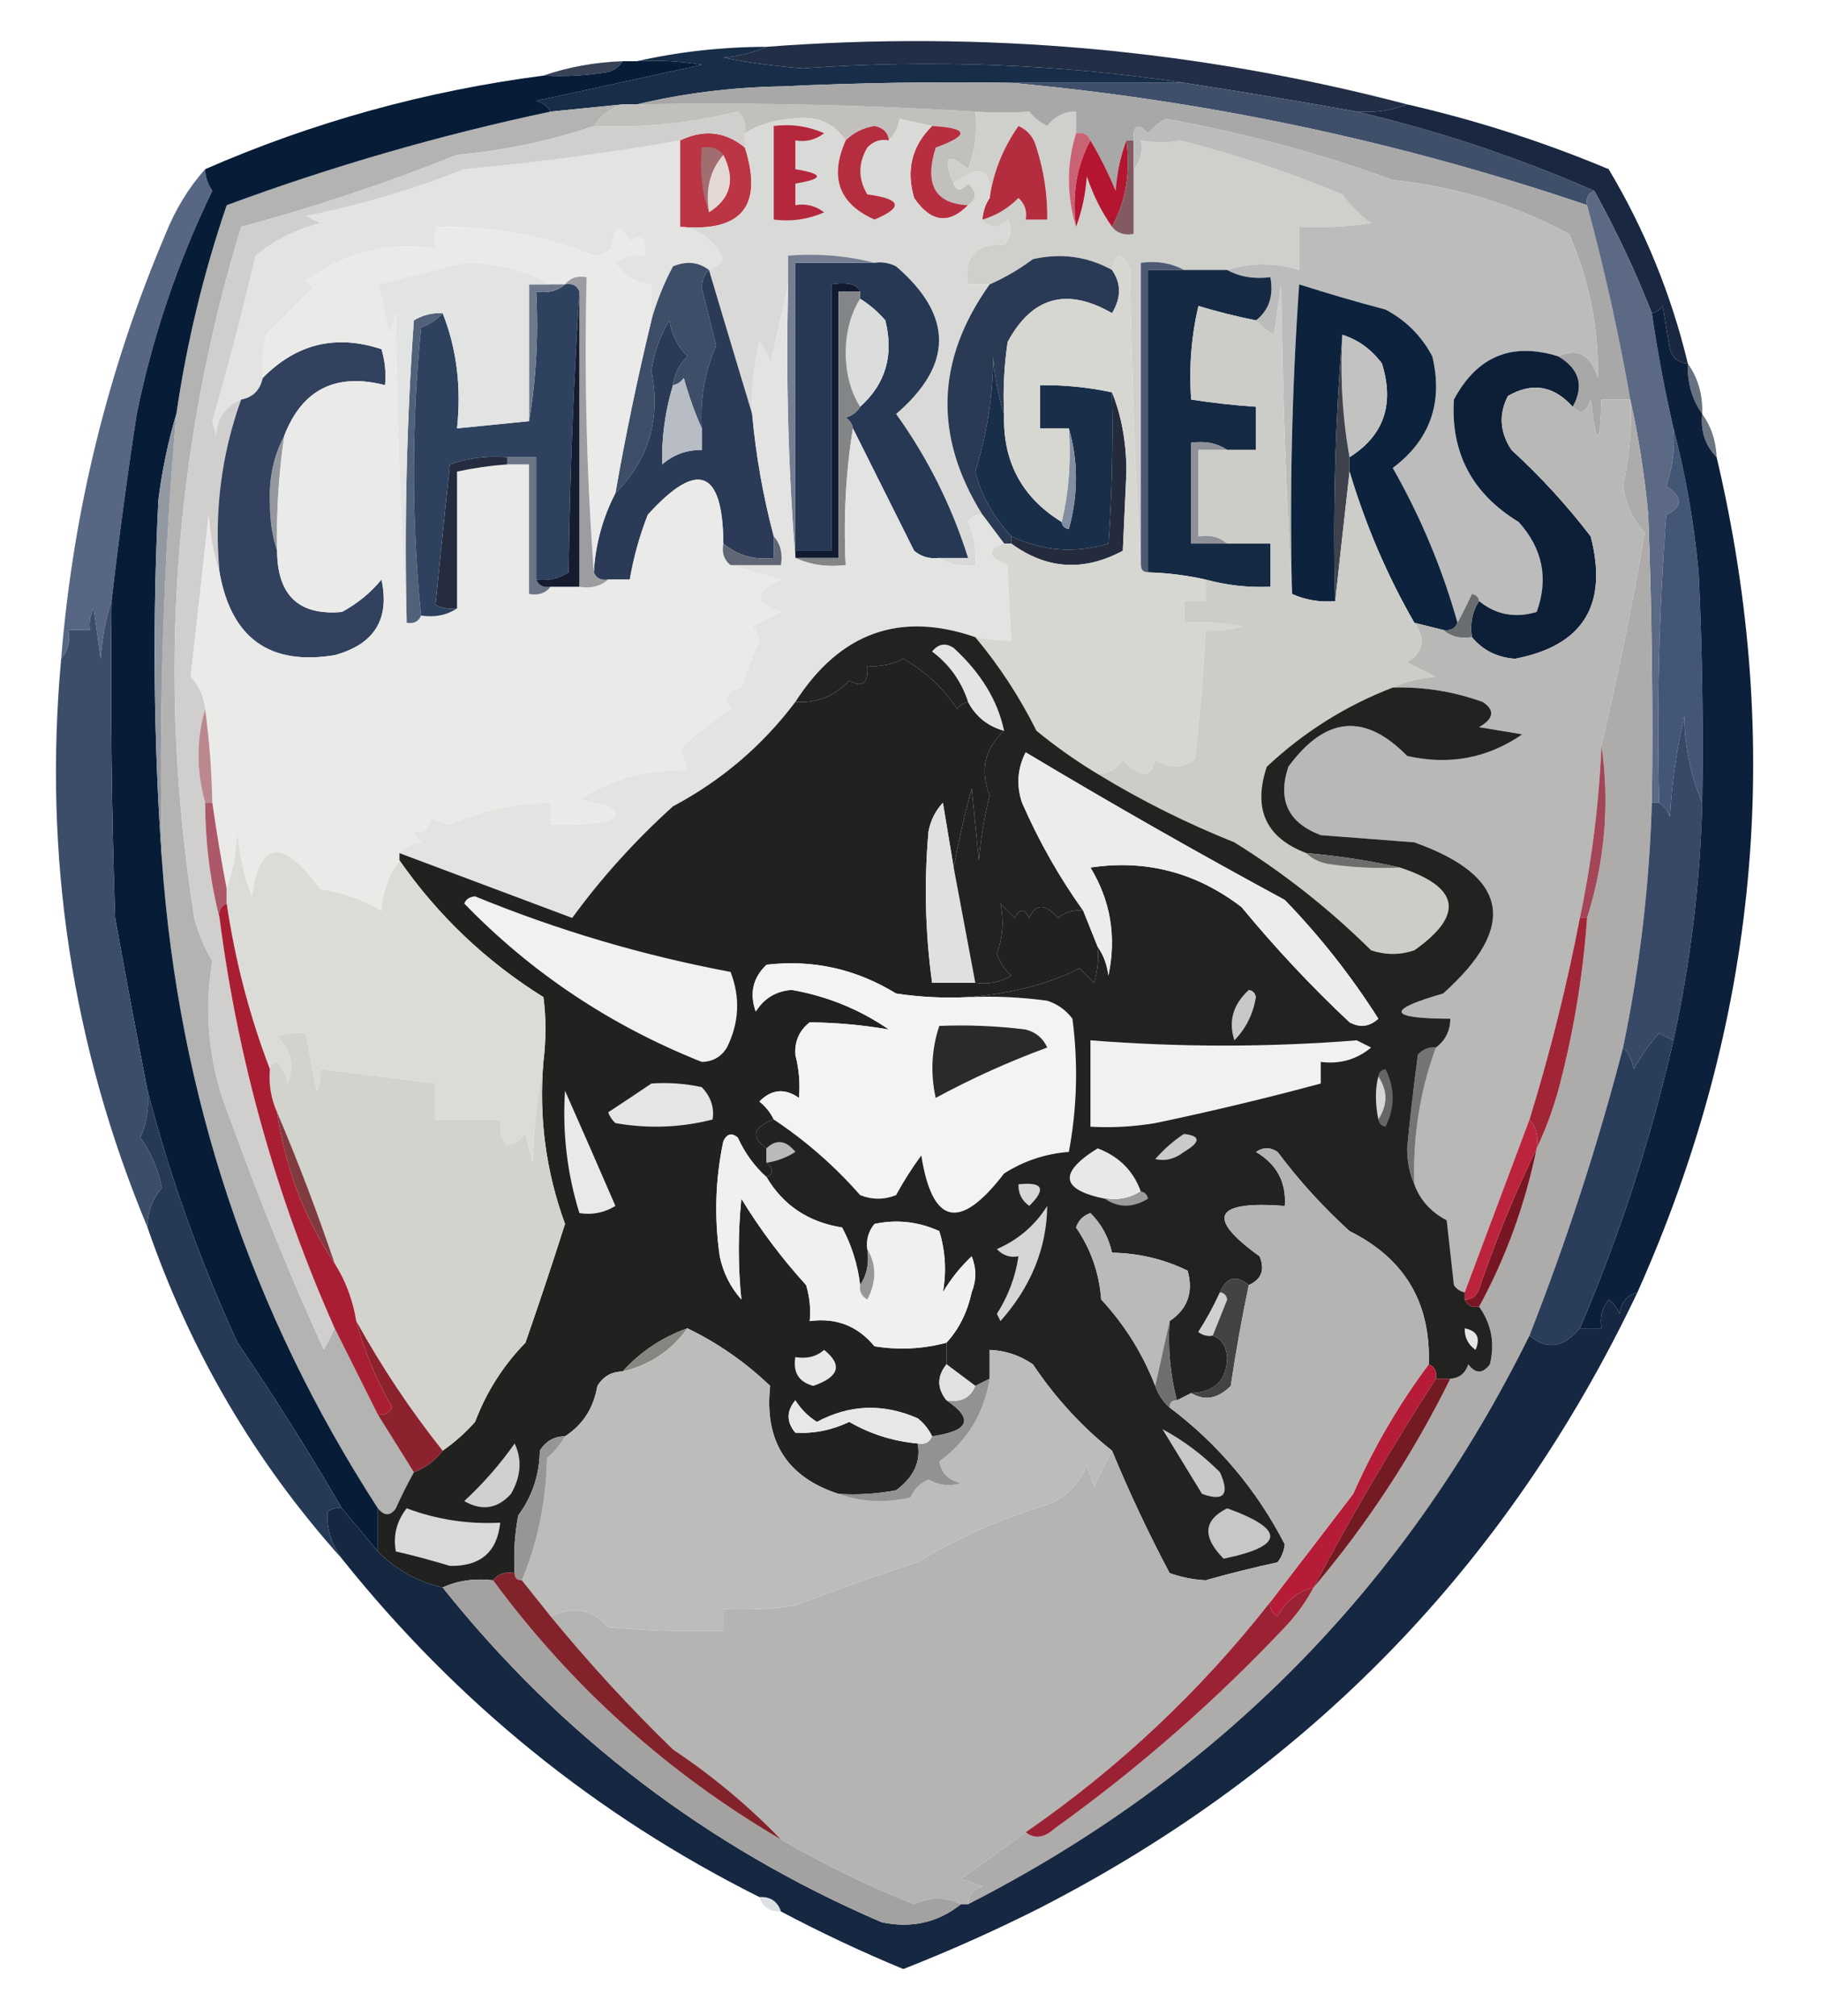<?xml version="1.0" encoding="UTF-8"?>
<!DOCTYPE svg PUBLIC "-//W3C//DTD SVG 1.1//EN" "http://www.w3.org/Graphics/SVG/1.1/DTD/svg11.dtd">
<svg xmlns="http://www.w3.org/2000/svg" version="1.1" width="253px" height="280px" style="shape-rendering:geometricPrecision; text-rendering:geometricPrecision; image-rendering:optimizeQuality; fill-rule:evenodd; clip-rule:evenodd" xmlns:xlink="http://www.w3.org/1999/xlink">
<g><path style="opacity:1" fill="#222e46" d="M 195.5,14.5 C 193.283,15.369 190.95,15.702 188.5,15.5C 180.527,14.075 172.527,12.742 164.5,11.5C 147.045,8.896 129.378,8.229 111.5,9.5C 107.804,9.217 104.137,8.717 100.5,8C 102.708,7.809 104.708,7.309 106.5,6.5C 136.738,4.205 166.405,6.872 195.5,14.5 Z"/></g>
<g><path style="opacity:1" fill="#384256" d="M 86.5,8.5 C 86.082,9.222 85.416,9.722 84.5,10C 81.518,10.498 78.518,10.665 75.5,10.5C 78.946,9.313 82.612,8.646 86.5,8.5 Z"/></g>
<g><path style="opacity:1" fill="#172d48" d="M 106.5,6.5 C 104.708,7.309 102.708,7.809 100.5,8C 104.137,8.717 107.804,9.217 111.5,9.5C 129.378,8.229 147.045,8.896 164.5,11.5C 156.5,11.5 148.5,11.5 140.5,11.5C 129.828,11.334 119.161,11.5 108.5,12C 101.599,12.128 94.932,12.961 88.5,14.5C 87.833,14.5 87.167,14.5 86.5,14.5C 83.167,14.833 79.833,15.167 76.5,15.5C 76.082,14.778 75.416,14.278 74.5,14C 82.242,12.328 89.908,10.661 97.5,9C 94.518,8.502 91.518,8.335 88.5,8.5C 94.288,7.19 100.288,6.523 106.5,6.5 Z"/></g>
<g><path style="opacity:1" fill="#3f4f6a" d="M 140.5,11.5 C 148.5,11.5 156.5,11.5 164.5,11.5C 172.527,12.742 180.527,14.075 188.5,15.5C 199.797,18.155 210.797,21.821 221.5,26.5C 220.662,26.842 220.328,27.508 220.5,28.5C 194.511,19.67 167.845,14.003 140.5,11.5 Z"/></g>
<g><path style="opacity:1" fill="#c2c0bc" d="M 86.5,14.5 C 87.167,14.5 87.833,14.5 88.5,14.5C 104.202,14.213 119.869,14.546 135.5,15.5C 135.813,18.247 135.48,20.913 134.5,23.5C 131.564,21.102 130.897,21.768 132.5,25.5C 132.905,26.55 133.571,26.55 134.5,25.5C 135.776,26.614 135.776,27.614 134.5,28.5C 129.909,28.295 128.409,25.628 130,20.5C 134.746,18.782 134.579,17.782 129.5,17.5C 128.103,17.205 126.603,16.871 125,16.5C 124.768,17.738 124.268,18.738 123.5,19.5C 123.38,18.414 122.713,17.747 121.5,17.5C 119.927,17.752 118.594,18.418 117.5,19.5C 115.763,16.988 113.263,15.988 110,16.5C 107.551,16.658 105.384,17.325 103.5,18.5C 103.719,17.325 103.386,16.325 102.5,15.5C 95.948,17.133 89.281,17.799 82.5,17.5C 83.448,16.022 84.781,15.022 86.5,14.5 Z"/></g>
<g><path style="opacity:1" fill="#cfd0cc" d="M 135.5,15.5 C 137.991,15.676 140.491,15.676 143,15.5C 143.689,16.357 144.522,17.023 145.5,17.5C 146.524,16.147 147.857,15.48 149.5,15.5C 149.5,16.5 149.5,17.5 149.5,18.5C 148.167,22.833 148.167,27.167 149.5,31.5C 150.314,29.369 150.814,27.036 151,24.5C 151.86,27.084 153.027,29.417 154.5,31.5C 155.209,32.404 156.209,32.737 157.5,32.5C 157.5,29.5 157.5,26.5 157.5,23.5C 158.434,22.432 158.768,21.099 158.5,19.5C 160.541,19.854 162.374,19.854 164,19.5C 171.649,21.455 179.149,23.955 186.5,27C 187.614,28.57 188.947,29.903 190.5,31C 187.183,31.498 183.85,31.665 180.5,31.5C 180.5,33.5 180.5,35.5 180.5,37.5C 177.128,36.481 173.794,36.481 170.5,37.5C 168.5,37.5 166.5,37.5 164.5,37.5C 162.735,36.539 160.735,36.205 158.5,36.5C 158.5,50.5 158.5,64.5 158.5,78.5C 157.669,65.006 157.169,51.34 157,37.5C 155.929,34.888 155.095,34.888 154.5,37.5C 151.069,35.612 147.402,35.112 143.5,36C 141.595,37.421 139.595,38.588 137.5,39.5C 136.5,39.5 135.5,39.5 134.5,39.5C 133.874,35.625 135.541,33.791 139.5,34C 140.517,32.95 140.684,31.784 140,30.5C 138.708,31.791 137.542,31.791 136.5,30.5C 138.394,29.952 140.06,28.952 141.5,27.5C 142.386,28.325 142.719,29.325 142.5,30.5C 143.5,30.5 144.5,30.5 145.5,30.5C 145.543,27.09 145.043,23.757 144,20.5C 143.632,19.09 142.799,18.09 141.5,17.5C 139.336,20.605 138.003,23.939 137.5,27.5C 137.767,23.37 136.101,22.704 132.5,25.5C 130.897,21.768 131.564,21.102 134.5,23.5C 135.48,20.913 135.813,18.247 135.5,15.5 Z"/></g>
<g><path style="opacity:1" fill="#e3e3e1" d="M 94.5,19.5 C 94.5,23.5 94.5,27.5 94.5,31.5C 97.253,31.879 99.253,33.379 100.5,36C 99.956,36.717 99.289,37.217 98.5,37.5C 97.054,36.387 95.387,36.22 93.5,37C 92.189,39.48 91.189,41.98 90.5,44.5C 90.5,42.833 90.5,41.167 90.5,39.5C 88.394,39.321 86.728,38.321 85.5,36.5C 86.689,35.571 88.022,35.238 89.5,35.5C 89.881,33.058 89.214,32.392 87.5,33.5C 86.117,30.924 85.283,31.258 85,34.5C 84.275,35.059 83.442,35.392 82.5,35.5C 75.507,32.705 68.174,31.372 60.5,31.5C 60.5,32.5 60.5,33.5 60.5,34.5C 53.816,33.591 47.816,35.091 42.5,39C 42.833,39.333 43.167,39.667 43.5,40C 41.333,42.167 39.167,44.333 37,46.5C 36.505,48.473 36.338,50.473 36.5,52.5C 36.144,54.19 35.144,55.19 33.5,55.5C 31.386,56.36 30.22,58.027 30,60.5C 29.833,59.833 29.667,59.167 29.5,58.5C 31.693,50.915 33.693,43.248 35.5,35.5C 38.179,33.313 41.179,31.813 44.5,31C 43.833,30.667 43.167,30.333 42.5,30C 50.037,28.484 57.37,26.318 64.5,23.5C 74.807,22.552 84.807,21.218 94.5,19.5 Z"/></g>
<g><path style="opacity:1" fill="#bb3544" d="M 103.5,20.5 C 106.061,28.611 103.061,32.278 94.5,31.5C 94.5,27.5 94.5,23.5 94.5,19.5C 97.777,17.922 100.777,18.255 103.5,20.5 Z"/></g>
<g><path style="opacity:1" fill="#a06e70" d="M 100.5,21.5 C 98.631,23.635 97.964,26.302 98.5,29.5C 97.523,26.713 97.19,23.713 97.5,20.5C 98.791,20.263 99.791,20.596 100.5,21.5 Z"/></g>
<g><path style="opacity:1" fill="#a8a8a8" d="M 140.5,11.5 C 167.845,14.003 194.511,19.67 220.5,28.5C 222.905,37.389 224.905,46.389 226.5,55.5C 225.167,55.5 223.833,55.5 222.5,55.5C 222.323,62.134 221.823,62.134 221,55.5C 220.399,57.359 219.566,57.692 218.5,56.5C 220.115,53.598 219.449,51.265 216.5,49.5C 219.175,48.253 221.009,49.253 222,52.5C 222.132,45.568 220.798,38.901 218,32.5C 210.395,28.411 202.228,25.911 193.5,25C 183.326,21.293 172.826,18.459 162,16.5C 161.05,17.022 160.216,17.689 159.5,18.5C 158.056,17.019 157.389,17.352 157.5,19.5C 157.167,19.5 156.833,19.5 156.5,19.5C 155.686,21.631 155.186,23.964 155,26.5C 153.979,24.03 152.812,21.696 151.5,19.5C 151.158,18.662 150.492,18.328 149.5,18.5C 149.5,17.5 149.5,16.5 149.5,15.5C 147.857,15.48 146.524,16.147 145.5,17.5C 144.522,17.023 143.689,16.357 143,15.5C 140.491,15.676 137.991,15.676 135.5,15.5C 119.869,14.546 104.202,14.213 88.5,14.5C 94.932,12.961 101.599,12.128 108.5,12C 119.161,11.5 129.828,11.334 140.5,11.5 Z"/></g>
<g><path style="opacity:1" fill="#192740" d="M 195.5,14.5 C 205.078,16.693 214.412,19.693 223.5,23.5C 228.536,31.94 232.202,40.94 234.5,50.5C 233.25,50.423 232.417,49.756 232,48.5C 231.667,46.5 231.333,44.5 231,42.5C 230.617,43.056 230.117,43.389 229.5,43.5C 227.228,37.701 224.561,32.034 221.5,26.5C 210.797,21.821 199.797,18.155 188.5,15.5C 190.95,15.702 193.283,15.369 195.5,14.5 Z"/></g>
<g><path style="opacity:1" fill="#c96373" d="M 149.5,18.5 C 150.492,18.328 151.158,18.662 151.5,19.5C 149.577,23.029 148.911,27.029 149.5,31.5C 148.167,27.167 148.167,22.833 149.5,18.5 Z"/></g>
<g><path style="opacity:1" fill="#b41632" d="M 151.5,19.5 C 152.812,21.696 153.979,24.03 155,26.5C 155.186,23.964 155.686,21.631 156.5,19.5C 157.089,23.971 156.423,27.971 154.5,31.5C 153.027,29.417 151.86,27.084 151,24.5C 150.814,27.036 150.314,29.369 149.5,31.5C 148.911,27.029 149.577,23.029 151.5,19.5 Z"/></g>
<g><path style="opacity:1" fill="#b72e40" d="M 129.5,17.5 C 134.579,17.782 134.746,18.782 130,20.5C 128.409,25.628 129.909,28.295 134.5,28.5C 131.822,31.223 129.322,30.889 127,27.5C 125.861,23.579 126.695,20.246 129.5,17.5 Z"/></g>
<g><path style="opacity:1" fill="#e3d8d4" d="M 100.5,21.5 C 102.222,24.918 101.556,27.584 98.5,29.5C 97.964,26.302 98.631,23.635 100.5,21.5 Z"/></g>
<g><path style="opacity:1" fill="#b32d3e" d="M 136.5,30.5 C 136.557,29.391 136.89,28.391 137.5,27.5C 138.003,23.939 139.336,20.605 141.5,17.5C 142.799,18.09 143.632,19.09 144,20.5C 145.043,23.757 145.543,27.09 145.5,30.5C 144.5,30.5 143.5,30.5 142.5,30.5C 142.719,29.325 142.386,28.325 141.5,27.5C 140.06,28.952 138.394,29.952 136.5,30.5 Z"/></g>
<g><path style="opacity:1" fill="#815b61" d="M 156.5,19.5 C 156.833,19.5 157.167,19.5 157.5,19.5C 157.5,20.833 157.5,22.167 157.5,23.5C 157.5,26.5 157.5,29.5 157.5,32.5C 156.209,32.737 155.209,32.404 154.5,31.5C 156.423,27.971 157.089,23.971 156.5,19.5 Z"/></g>
<g><path style="opacity:1" fill="#bbbcbb" d="M 216.5,49.5 C 210.043,47.488 205.209,49.488 202,55.5C 201.535,62.901 204.535,68.567 211,72.5C 214.338,76.211 215.171,80.378 213.5,85C 210.502,85.891 207.836,85.391 205.5,83.5C 205.44,82.957 205.107,82.624 204.5,82.5C 203.828,83.949 203.161,85.282 202.5,86.5C 200.375,78.958 197.375,71.791 193.5,65C 198.691,61.098 200.524,55.931 199,49.5C 197.5,46.667 195.333,44.5 192.5,43C 188.479,41.94 184.479,40.773 180.5,39.5C 179.501,53.818 179.167,68.151 179.5,82.5C 178.669,68.339 178.169,54.006 178,39.5C 177.667,41.833 177.333,44.167 177,46.5C 176.005,45.934 175.172,45.267 174.5,44.5C 176.308,43.082 176.975,41.082 176.5,38.5C 174.265,38.795 172.265,38.461 170.5,37.5C 173.794,36.481 177.128,36.481 180.5,37.5C 180.5,35.5 180.5,33.5 180.5,31.5C 183.85,31.665 187.183,31.498 190.5,31C 188.947,29.903 187.614,28.57 186.5,27C 179.149,23.955 171.649,21.455 164,19.5C 162.374,19.854 160.541,19.854 158.5,19.5C 158.768,21.099 158.434,22.432 157.5,23.5C 157.5,22.167 157.5,20.833 157.5,19.5C 157.389,17.352 158.056,17.019 159.5,18.5C 160.216,17.689 161.05,17.022 162,16.5C 172.826,18.459 183.326,21.293 193.5,25C 202.228,25.911 210.395,28.411 218,32.5C 220.798,38.901 222.132,45.568 222,52.5C 221.009,49.253 219.175,48.253 216.5,49.5 Z"/></g>
<g><path style="opacity:1" fill="#b3b3b2" d="M 86.5,14.5 C 84.781,15.022 83.448,16.022 82.5,17.5C 76.459,19.562 70.126,20.896 63.5,21.5C 53.661,25.456 43.661,28.79 33.5,31.5C 23.979,62.892 21.812,94.892 27,127.5C 27.554,129.61 28.388,131.61 29.5,133.5C 28.254,141.035 29.087,148.368 32,155.5C 36.089,166.821 40.422,177.487 45,187.5C 45.513,186.473 46.013,185.473 46.5,184.5C 48.481,188.461 50.481,192.461 52.5,196.5C 54.167,199.167 55.833,201.833 57.5,204.5C 56.618,206.084 55.785,207.751 55,209.5C 54.23,210.598 53.397,210.598 52.5,209.5C 34.834,182.218 24.834,152.218 22.5,119.5C 22.029,98.776 22.695,78.11 24.5,57.5C 25.947,47.593 28.28,37.926 31.5,28.5C 46.16,23.084 61.16,18.751 76.5,15.5C 79.833,15.167 83.167,14.833 86.5,14.5 Z"/></g>
<g><path style="opacity:1" fill="#d9dad7" d="M 117.5,19.5 C 115.213,24.639 116.547,28.306 121.5,30.5C 125.57,28.791 125.236,27.624 120.5,27C 119.22,24.868 119.22,22.702 120.5,20.5C 121.325,19.614 122.325,19.281 123.5,19.5C 124.268,18.738 124.768,17.738 125,16.5C 126.603,16.871 128.103,17.205 129.5,17.5C 126.695,20.246 125.861,23.579 127,27.5C 129.322,30.889 131.822,31.223 134.5,28.5C 135.776,27.614 135.776,26.614 134.5,25.5C 133.571,26.55 132.905,26.55 132.5,25.5C 136.101,22.704 137.767,23.37 137.5,27.5C 136.89,28.391 136.557,29.391 136.5,30.5C 137.542,31.791 138.708,31.791 140,30.5C 140.684,31.784 140.517,32.95 139.5,34C 135.541,33.791 133.874,35.625 134.5,39.5C 135.5,39.5 136.5,39.5 137.5,39.5C 130.033,49.961 129.7,60.627 136.5,71.5C 135.624,71.369 134.957,71.703 134.5,72.5C 135.348,74.409 135.682,76.409 135.5,78.5C 133.585,78.784 131.919,78.451 130.5,77.5C 131.833,77.5 133.167,77.5 134.5,77.5C 132.222,70.277 128.889,63.611 124.5,57.5C 132.45,50.675 132.45,43.842 124.5,37C 123.552,36.517 122.552,36.35 121.5,36.5C 117.702,35.517 113.702,35.183 109.5,35.5C 109.5,36.833 109.5,38.167 109.5,39.5C 108.751,43.054 107.918,46.72 107,50.5C 106.751,49.376 106.251,48.376 105.5,47.5C 104.728,50.983 104.394,54.316 104.5,57.5C 102.523,50.945 100.523,44.279 98.5,37.5C 99.289,37.217 99.956,36.717 100.5,36C 99.253,33.379 97.253,31.879 94.5,31.5C 103.061,32.278 106.061,28.611 103.5,20.5C 103.5,19.833 103.5,19.167 103.5,18.5C 105.384,17.325 107.551,16.658 110,16.5C 113.263,15.988 115.763,16.988 117.5,19.5 Z"/></g>
<g><path style="opacity:1" fill="#b52e3f" d="M 123.5,19.5 C 122.325,19.281 121.325,19.614 120.5,20.5C 119.22,22.702 119.22,24.868 120.5,27C 125.236,27.624 125.57,28.791 121.5,30.5C 116.547,28.306 115.213,24.639 117.5,19.5C 118.594,18.418 119.927,17.752 121.5,17.5C 122.713,17.747 123.38,18.414 123.5,19.5 Z"/></g>
<g><path style="opacity:1" fill="#b4273d" d="M 107.5,17.5 C 109.924,17.192 112.257,17.526 114.5,18.5C 113.311,19.429 111.978,19.762 110.5,19.5C 110.5,20.833 110.5,22.167 110.5,23.5C 114.5,24.167 114.5,24.833 110.5,25.5C 110.5,26.5 110.5,27.5 110.5,28.5C 111.978,28.238 113.311,28.571 114.5,29.5C 112.257,30.474 109.924,30.808 107.5,30.5C 107.5,26.167 107.5,21.833 107.5,17.5 Z"/></g>
<g><path style="opacity:1" fill="#111a31" d="M 119.5,40.5 C 118.5,40.5 117.5,40.5 116.5,40.5C 116.5,52.833 116.5,65.167 116.5,77.5C 114.5,77.5 112.5,77.5 110.5,77.5C 110.5,77.167 110.5,76.833 110.5,76.5C 112.167,76.5 113.833,76.5 115.5,76.5C 115.5,64.167 115.5,51.833 115.5,39.5C 117.767,39.145 119.101,39.479 119.5,40.5 Z"/></g>
<g><path style="opacity:1" fill="#2a3a54" d="M 154.5,37.5 C 155.793,39.364 155.793,41.364 154.5,43.5C 148.225,39.882 143.392,41.215 140,47.5C 139.502,50.817 139.335,54.15 139.5,57.5C 138.683,55.031 138.183,52.365 138,49.5C 137.955,54.984 137.122,60.318 135.5,65.5C 136.236,68.61 137.903,71.61 140.5,74.5C 140.5,74.833 140.5,75.167 140.5,75.5C 140.167,75.5 139.833,75.5 139.5,75.5C 138.5,74.167 137.5,72.833 136.5,71.5C 129.7,60.627 130.033,49.961 137.5,39.5C 139.595,38.588 141.595,37.421 143.5,36C 147.402,35.112 151.069,35.612 154.5,37.5 Z"/></g>
<g><path style="opacity:1" fill="#263854" d="M 121.5,36.5 C 122.552,36.35 123.552,36.517 124.5,37C 132.45,43.842 132.45,50.675 124.5,57.5C 128.889,63.611 132.222,70.277 134.5,77.5C 133.167,77.5 131.833,77.5 130.5,77.5C 129.178,77.67 128.011,77.337 127,76.5C 124.153,70.807 121.32,65.14 118.5,59.5C 118.389,58.883 118.056,58.383 117.5,58C 118.416,57.722 119.082,57.222 119.5,56.5C 123.045,53.336 124.211,49.336 123,44.5C 121.961,43.29 120.794,42.29 119.5,41.5C 119.5,41.167 119.5,40.833 119.5,40.5C 119.101,39.479 117.767,39.145 115.5,39.5C 115.5,51.833 115.5,64.167 115.5,76.5C 113.833,76.5 112.167,76.5 110.5,76.5C 110.5,63.167 110.5,49.833 110.5,36.5C 114.167,36.5 117.833,36.5 121.5,36.5 Z"/></g>
<g><path style="opacity:1" fill="#dbdddc" d="M 119.5,41.5 C 120.794,42.29 121.961,43.29 123,44.5C 124.211,49.336 123.045,53.336 119.5,56.5C 118.191,54.429 117.525,51.929 117.5,49C 117.525,46.071 118.191,43.571 119.5,41.5 Z"/></g>
<g><path style="opacity:1" fill="#848587" d="M 119.5,40.5 C 119.5,40.833 119.5,41.167 119.5,41.5C 118.191,43.571 117.525,46.071 117.5,49C 117.525,51.929 118.191,54.429 119.5,56.5C 119.082,57.222 118.416,57.722 117.5,58C 118.056,58.383 118.389,58.883 118.5,59.5C 117.51,65.645 117.177,71.978 117.5,78.5C 114.941,78.802 112.607,78.468 110.5,77.5C 112.5,77.5 114.5,77.5 116.5,77.5C 116.5,65.167 116.5,52.833 116.5,40.5C 117.5,40.5 118.5,40.5 119.5,40.5 Z"/></g>
<g><path style="opacity:1" fill="#0d223c" d="M 202.5,86.5 C 202.158,87.338 201.492,87.672 200.5,87.5C 199.167,87.167 197.833,86.833 196.5,86.5C 192.73,79.947 189.73,72.947 187.5,65.5C 187.5,64.833 187.5,64.167 187.5,63.5C 192.257,60.508 193.757,56.175 192,50.5C 190.549,48.536 188.716,47.203 186.5,46.5C 185.505,58.655 185.171,70.989 185.5,83.5C 183.379,83.675 181.379,83.341 179.5,82.5C 179.167,68.151 179.501,53.818 180.5,39.5C 184.479,40.773 188.479,41.94 192.5,43C 195.333,44.5 197.5,46.667 199,49.5C 200.524,55.931 198.691,61.098 193.5,65C 197.375,71.791 200.375,78.958 202.5,86.5 Z"/></g>
<g><path style="opacity:0.824" fill="#485365" d="M 234.5,50.5 C 235.924,52.514 236.59,54.848 236.5,57.5C 235.076,55.486 234.41,53.152 234.5,50.5 Z"/></g>
<g><path style="opacity:1" fill="#d0cfce" d="M 103.5,18.5 C 103.5,19.167 103.5,19.833 103.5,20.5C 100.777,18.255 97.777,17.922 94.5,19.5C 84.807,21.218 74.807,22.552 64.5,23.5C 57.37,26.318 50.037,28.484 42.5,30C 43.167,30.333 43.833,30.667 44.5,31C 41.179,31.813 38.179,33.313 35.5,35.5C 33.693,43.248 31.693,50.915 29.5,58.5C 29.667,59.167 29.833,59.833 30,60.5C 30.22,58.027 31.386,56.36 33.5,55.5C 30.733,63.19 29.733,71.19 30.5,79.5C 29.683,77.031 29.183,74.365 29,71.5C 28.166,79.013 27.333,86.513 26.5,94C 27.707,95.3 28.374,96.8 28.5,98.5C 27.264,102.701 27.264,107.035 28.5,111.5C 28.527,117.051 29.194,122.384 30.5,127.5C 33.059,147.307 38.393,166.307 46.5,184.5C 46.013,185.473 45.513,186.473 45,187.5C 40.422,177.487 36.089,166.821 32,155.5C 29.087,148.368 28.254,141.035 29.5,133.5C 28.388,131.61 27.554,129.61 27,127.5C 21.812,94.892 23.979,62.892 33.5,31.5C 43.661,28.79 53.661,25.456 63.5,21.5C 70.126,20.896 76.459,19.562 82.5,17.5C 89.281,17.799 95.948,17.133 102.5,15.5C 103.386,16.325 103.719,17.325 103.5,18.5 Z"/></g>
<g><path style="opacity:1" fill="#757e93" d="M 121.5,36.5 C 117.833,36.5 114.167,36.5 110.5,36.5C 110.5,49.833 110.5,63.167 110.5,76.5C 110.5,76.833 110.5,77.167 110.5,77.5C 109.505,65.011 109.171,52.344 109.5,39.5C 109.5,38.167 109.5,36.833 109.5,35.5C 113.702,35.183 117.702,35.517 121.5,36.5 Z"/></g>
<g><path style="opacity:1" fill="#4e5a73" d="M 164.5,37.5 C 162.833,37.5 161.167,37.5 159.5,37.5C 159.5,51.5 159.5,65.5 159.5,79.5C 158.833,79.5 158.5,79.167 158.5,78.5C 158.5,64.5 158.5,50.5 158.5,36.5C 160.735,36.205 162.735,36.539 164.5,37.5 Z"/></g>
<g><path style="opacity:1" fill="#5c6984" d="M 221.5,26.5 C 224.561,32.034 227.228,37.701 229.5,43.5C 230.286,48.882 231.286,54.216 232.5,59.5C 232.726,62.249 232.393,64.916 231.5,67.5C 233.836,69.073 233.836,70.406 231.5,71.5C 230.501,84.817 230.167,98.15 230.5,111.5C 230.167,111.5 229.833,111.5 229.5,111.5C 229.667,98.162 229.5,84.829 229,71.5C 228.48,65.975 227.647,60.642 226.5,55.5C 224.905,46.389 222.905,37.389 220.5,28.5C 220.328,27.508 220.662,26.842 221.5,26.5 Z"/></g>
<g><path style="opacity:1" fill="#3e4e69" d="M 98.5,37.5 C 97.861,38.097 97.528,38.93 97.5,40C 98.167,42.667 98.833,45.333 99.5,48C 97.906,51.674 97.239,55.508 97.5,59.5C 96.531,57.337 95.698,55.004 95,52.5C 94.617,53.056 94.117,53.389 93.5,53.5C 93.703,51.956 94.37,50.622 95.5,49.5C 94.137,48.107 93.304,46.441 93,44.5C 91.714,46.626 90.881,48.959 90.5,51.5C 91.827,58.175 90.16,63.842 85.5,68.5C 86.912,60.441 88.578,52.441 90.5,44.5C 91.189,41.98 92.189,39.48 93.5,37C 95.387,36.22 97.054,36.387 98.5,37.5 Z"/></g>
<g><path style="opacity:1" fill="#c2c3c1" d="M 186.5,46.5 C 188.716,47.203 190.549,48.536 192,50.5C 193.757,56.175 192.257,60.508 187.5,63.5C 186.511,58.025 186.178,52.358 186.5,46.5 Z"/></g>
<g><path style="opacity:1" fill="#3e424d" d="M 186.5,46.5 C 186.178,52.358 186.511,58.025 187.5,63.5C 187.5,64.167 187.5,64.833 187.5,65.5C 186.833,71.5 186.167,77.5 185.5,83.5C 185.171,70.989 185.505,58.655 186.5,46.5 Z"/></g>
<g><path style="opacity:0.831" fill="#4f5969" d="M 236.5,57.5 C 237.738,59.214 238.405,61.214 238.5,63.5C 236.926,61.898 236.259,59.898 236.5,57.5 Z"/></g>
<g><path style="opacity:1" fill="#576683" d="M 28.5,23.5 C 28.539,24.583 28.873,25.583 29.5,26.5C 24.698,36.407 21.198,46.74 19,57.5C 17.663,66.199 16.497,74.866 15.5,83.5C 14.683,85.969 14.183,88.635 14,91.5C 13.667,89.167 13.333,86.833 13,84.5C 12.517,85.448 12.351,86.448 12.5,87.5C 11.5,87.5 10.5,87.5 9.5,87.5C 9.768,89.099 9.434,90.432 8.5,91.5C 10.147,71.058 14.98,51.391 23,32.5C 24.357,29.102 26.19,26.102 28.5,23.5 Z"/></g>
<g><path style="opacity:1" fill="#071d37" d="M 86.5,8.5 C 87.167,8.5 87.833,8.5 88.5,8.5C 91.518,8.335 94.518,8.502 97.5,9C 89.908,10.661 82.242,12.328 74.5,14C 75.416,14.278 76.082,14.778 76.5,15.5C 61.16,18.751 46.16,23.084 31.5,28.5C 28.28,37.926 25.947,47.593 24.5,57.5C 23.361,61.301 22.528,65.301 22,69.5C 21.172,86.338 21.338,103.005 22.5,119.5C 24.834,152.218 34.834,182.218 52.5,209.5C 52.5,211.5 52.5,213.5 52.5,215.5C 50.833,213.5 49.167,211.5 47.5,209.5C 42.943,201.664 38.109,193.997 33,186.5C 27.768,175.084 23.601,163.417 20.5,151.5C 18.936,143.511 17.436,135.511 16,127.5C 15.5,112.837 15.333,98.171 15.5,83.5C 16.497,74.866 17.663,66.199 19,57.5C 21.198,46.74 24.698,36.407 29.5,26.5C 28.873,25.583 28.539,24.583 28.5,23.5C 43.457,16.964 59.123,12.631 75.5,10.5C 78.518,10.665 81.518,10.498 84.5,10C 85.416,9.722 86.082,9.222 86.5,8.5 Z"/></g>
<g><path style="opacity:1" fill="#162943" d="M 164.5,37.5 C 166.5,37.5 168.5,37.5 170.5,37.5C 172.265,38.461 174.265,38.795 176.5,38.5C 176.975,41.082 176.308,43.082 174.5,44.5C 171.811,43.962 169.144,43.295 166.5,42.5C 165.508,46.783 165.174,51.116 165.5,55.5C 168.482,55.963 171.482,56.296 174.5,56.5C 174.5,58.5 174.5,60.5 174.5,62.5C 173.167,62.5 171.833,62.5 170.5,62.5C 169.081,61.549 167.415,61.215 165.5,61.5C 165.5,66.167 165.5,70.833 165.5,75.5C 167.167,75.5 168.833,75.5 170.5,75.5C 172.5,75.5 174.5,75.5 176.5,75.5C 176.5,77.5 176.5,79.5 176.5,81.5C 173.43,81.632 170.43,81.299 167.5,80.5C 164.873,79.908 162.206,79.575 159.5,79.5C 159.5,65.5 159.5,51.5 159.5,37.5C 161.167,37.5 162.833,37.5 164.5,37.5 Z"/></g>
<g><path style="opacity:1" fill="#8e9198" d="M 170.5,62.5 C 169.167,62.5 167.833,62.5 166.5,62.5C 166.5,66.5 166.5,70.5 166.5,74.5C 168.099,74.232 169.432,74.566 170.5,75.5C 168.833,75.5 167.167,75.5 165.5,75.5C 165.5,70.833 165.5,66.167 165.5,61.5C 167.415,61.215 169.081,61.549 170.5,62.5 Z"/></g>
<g><path style="opacity:1" fill="#2b3a56" d="M 98.5,37.5 C 100.523,44.279 102.523,50.945 104.5,57.5C 105.021,63.252 106.021,68.918 107.5,74.5C 107.5,75.5 107.5,76.5 107.5,77.5C 104.789,77.815 102.456,77.148 100.5,75.5C 100.413,65.193 96.913,63.86 90,71.5C 88.855,74.432 88.022,77.432 87.5,80.5C 86.5,80.5 85.5,80.5 84.5,80.5C 83.508,80.672 82.842,80.338 82.5,79.5C 82.726,75.593 83.726,71.927 85.5,68.5C 90.16,63.842 91.827,58.175 90.5,51.5C 90.881,48.959 91.714,46.626 93,44.5C 93.304,46.441 94.137,48.107 95.5,49.5C 94.37,50.622 93.703,51.956 93.5,53.5C 92.408,57.115 91.908,60.782 92,64.5C 93.584,63.139 95.418,62.472 97.5,62.5C 97.5,61.5 97.5,60.5 97.5,59.5C 97.239,55.508 97.906,51.674 99.5,48C 98.833,45.333 98.167,42.667 97.5,40C 97.528,38.93 97.861,38.097 98.5,37.5 Z"/></g>
<g><path style="opacity:1" fill="#b8bcc5" d="M 97.5,59.5 C 97.5,60.5 97.5,61.5 97.5,62.5C 95.418,62.472 93.584,63.139 92,64.5C 91.908,60.782 92.408,57.115 93.5,53.5C 94.117,53.389 94.617,53.056 95,52.5C 95.698,55.004 96.531,57.337 97.5,59.5 Z"/></g>
<g><path style="opacity:1" fill="#95999f" d="M 39.5,60.5 C 38.725,65.797 38.392,71.13 38.5,76.5C 37.837,74.527 37.504,72.361 37.5,70C 37.328,66.523 37.994,63.356 39.5,60.5 Z"/></g>
<g><path style="opacity:1" fill="#32415d" d="M 39.5,60.5 C 37.994,63.356 37.328,66.523 37.5,70C 37.504,72.361 37.837,74.527 38.5,76.5C 38.531,82.702 41.531,85.535 47.5,85C 49.649,83.848 51.482,82.348 53,80.5C 54.186,85.996 52.019,89.496 46.5,91C 37.467,92.482 32.133,88.648 30.5,79.5C 29.733,71.19 30.733,63.19 33.5,55.5C 35.144,55.19 36.144,54.19 36.5,52.5C 41.167,47.74 46.667,46.407 53,48.5C 53.493,50.134 53.66,51.801 53.5,53.5C 46.662,51.749 41.995,54.082 39.5,60.5 Z"/></g>
<g><path style="opacity:1" fill="#e3e3e1" d="M 109.5,39.5 C 109.171,52.344 109.505,65.011 110.5,77.5C 112.607,78.468 114.941,78.802 117.5,78.5C 117.177,71.978 117.51,65.645 118.5,59.5C 121.32,65.14 124.153,70.807 127,76.5C 128.011,77.337 129.178,77.67 130.5,77.5C 131.919,78.451 133.585,78.784 135.5,78.5C 135.682,76.409 135.348,74.409 134.5,72.5C 134.957,71.703 135.624,71.369 136.5,71.5C 137.5,72.833 138.5,74.167 139.5,75.5C 137.066,76.354 137.233,77.354 140,78.5C 140.13,82.111 140.297,85.611 140.5,89C 138.893,88.981 137.226,88.815 135.5,88.5C 125.021,84.874 116.688,87.874 110.5,97.5C 105.933,103.563 100.266,108.397 93.5,112C 88.221,116.77 83.555,121.937 79.5,127.5C 71.473,124.483 63.473,121.483 55.5,118.5C 56.263,117.732 57.263,117.232 58.5,117C 58.043,116.586 57.709,116.086 57.5,115.5C 58.718,115.891 59.552,115.224 60,113.5C 60.725,114.059 61.558,114.392 62.5,114.5C 66.969,112.549 71.635,111.549 76.5,111.5C 76.5,112.5 76.5,113.5 76.5,114.5C 79.187,114.664 81.854,114.497 84.5,114C 85.833,113.333 85.833,112.667 84.5,112C 83.167,111.667 81.833,111.333 80.5,111C 85.222,108.11 90.222,106.777 95.5,107C 95.167,106 94.833,105 94.5,104C 96.665,102.007 98.999,100.173 101.5,98.5C 100.391,97.035 100.891,96.035 103,95.5C 103.695,93.278 104.528,91.111 105.5,89C 105.355,88.228 105.022,87.561 104.5,87C 105.833,86.333 107.167,85.667 108.5,85C 104.639,83.657 104.639,82.157 108.5,80.5C 106.031,79.832 103.698,79.165 101.5,78.5C 103.833,78.5 106.167,78.5 108.5,78.5C 108.768,76.901 108.434,75.568 107.5,74.5C 106.021,68.918 105.021,63.252 104.5,57.5C 104.394,54.316 104.728,50.983 105.5,47.5C 106.251,48.376 106.751,49.376 107,50.5C 107.918,46.72 108.751,43.054 109.5,39.5 Z"/></g>
<g><path style="opacity:1" fill="#192e49" d="M 139.5,57.5 C 139.298,64.1 141.965,69.1 147.5,72.5C 147.56,73.043 147.893,73.376 148.5,73.5C 149.812,68.682 149.812,64.015 148.5,59.5C 147.167,59.5 145.833,59.5 144.5,59.5C 144.5,57.5 144.5,55.5 144.5,53.5C 147.881,53.459 151.214,53.793 154.5,54.5C 154.666,61.508 154.5,68.508 154,75.5C 149.395,76.897 144.895,76.563 140.5,74.5C 137.903,71.61 136.236,68.61 135.5,65.5C 137.122,60.318 137.955,54.984 138,49.5C 138.183,52.365 138.683,55.031 139.5,57.5 Z"/></g>
<g><path style="opacity:1" fill="#838fa1" d="M 148.5,59.5 C 149.812,64.015 149.812,68.682 148.5,73.5C 147.893,73.376 147.56,73.043 147.5,72.5C 148.485,68.366 148.818,64.032 148.5,59.5 Z"/></g>
<g><path style="opacity:1" fill="#0d1e37" d="M 216.5,49.5 C 219.449,51.265 220.115,53.598 218.5,56.5C 215.859,53.558 212.859,53.058 209.5,55C 208.203,57.545 208.369,60.045 210,62.5C 214.035,66.2 217.702,70.2 221,74.5C 223.461,84.017 219.961,89.683 210.5,91.5C 208.022,91.333 206.022,90.333 204.5,88.5C 204.216,86.585 204.549,84.919 205.5,83.5C 207.836,85.391 210.502,85.891 213.5,85C 215.171,80.378 214.338,76.211 211,72.5C 204.535,68.567 201.535,62.901 202,55.5C 205.209,49.488 210.043,47.488 216.5,49.5 Z"/></g>
<g><path style="opacity:1" fill="#eaeae8" d="M 90.5,44.5 C 88.578,52.441 86.912,60.441 85.5,68.5C 83.726,71.927 82.726,75.593 82.5,79.5C 81.504,66.01 81.171,52.343 81.5,38.5C 80.209,38.263 79.209,38.596 78.5,39.5C 77.833,39.5 77.167,39.5 76.5,39.5C 72.993,37.532 68.993,36.532 64.5,36.5C 60.5,37.5 56.5,38.5 52.5,39.5C 53.213,41.776 53.713,44.109 54,46.5C 54.333,45.5 54.667,44.5 55,43.5C 55.169,58.006 55.669,72.339 56.5,86.5C 57.492,86.672 58.158,86.338 58.5,85.5C 60.415,85.784 62.081,85.451 63.5,84.5C 63.5,78.167 63.5,71.833 63.5,65.5C 65.806,65.007 68.139,64.674 70.5,64.5C 71.5,64.5 72.5,64.5 73.5,64.5C 73.5,70.5 73.5,76.5 73.5,82.5C 74.791,82.737 75.791,82.404 76.5,81.5C 77.833,81.5 79.167,81.5 80.5,81.5C 82.099,81.768 83.432,81.434 84.5,80.5C 85.5,80.5 86.5,80.5 87.5,80.5C 88.022,77.432 88.855,74.432 90,71.5C 96.913,63.86 100.413,65.193 100.5,75.5C 100.263,76.791 100.596,77.791 101.5,78.5C 103.698,79.165 106.031,79.832 108.5,80.5C 104.639,82.157 104.639,83.657 108.5,85C 107.167,85.667 105.833,86.333 104.5,87C 105.022,87.561 105.355,88.228 105.5,89C 104.528,91.111 103.695,93.278 103,95.5C 100.891,96.035 100.391,97.035 101.5,98.5C 98.999,100.173 96.665,102.007 94.5,104C 94.833,105 95.167,106 95.5,107C 90.222,106.777 85.222,108.11 80.5,111C 81.833,111.333 83.167,111.667 84.5,112C 85.833,112.667 85.833,113.333 84.5,114C 81.854,114.497 79.187,114.664 76.5,114.5C 76.5,113.5 76.5,112.5 76.5,111.5C 71.635,111.549 66.969,112.549 62.5,114.5C 61.558,114.392 60.725,114.059 60,113.5C 59.552,115.224 58.718,115.891 57.5,115.5C 57.709,116.086 58.043,116.586 58.5,117C 57.263,117.232 56.263,117.732 55.5,118.5C 55.5,118.833 55.5,119.167 55.5,119.5C 53.961,121.652 53.127,123.985 53,126.5C 50.46,124.98 47.627,123.98 44.5,123.5C 39.239,116.362 36.072,116.696 35,124.5C 33.873,121.623 33.206,118.623 33,115.5C 32.817,118.365 32.317,121.031 31.5,123.5C 30.741,119.523 30.075,115.523 29.5,111.5C 29.413,107.143 29.08,102.81 28.5,98.5C 28.374,96.8 27.707,95.3 26.5,94C 27.333,86.513 28.166,79.013 29,71.5C 29.183,74.365 29.683,77.031 30.5,79.5C 32.133,88.648 37.467,92.482 46.5,91C 52.019,89.496 54.186,85.996 53,80.5C 51.482,82.348 49.649,83.848 47.5,85C 41.531,85.535 38.531,82.702 38.5,76.5C 38.392,71.13 38.725,65.797 39.5,60.5C 41.995,54.082 46.662,51.749 53.5,53.5C 53.66,51.801 53.493,50.134 53,48.5C 46.667,46.407 41.167,47.74 36.5,52.5C 36.338,50.473 36.505,48.473 37,46.5C 39.167,44.333 41.333,42.167 43.5,40C 43.167,39.667 42.833,39.333 42.5,39C 47.816,35.091 53.816,33.591 60.5,34.5C 60.5,33.5 60.5,32.5 60.5,31.5C 68.174,31.372 75.507,32.705 82.5,35.5C 83.442,35.392 84.275,35.059 85,34.5C 85.283,31.258 86.117,30.924 87.5,33.5C 89.214,32.392 89.881,33.058 89.5,35.5C 88.022,35.238 86.689,35.571 85.5,36.5C 86.728,38.321 88.394,39.321 90.5,39.5C 90.5,41.167 90.5,42.833 90.5,44.5 Z"/></g>
<g><path style="opacity:1" fill="#6a7585" d="M 70.5,64.5 C 70.5,64.167 70.5,63.833 70.5,63.5C 71.833,63.5 73.167,63.5 74.5,63.5C 74.5,69.167 74.5,74.833 74.5,80.5C 74.842,81.338 75.508,81.672 76.5,81.5C 75.791,82.404 74.791,82.737 73.5,82.5C 73.5,76.5 73.5,70.5 73.5,64.5C 72.5,64.5 71.5,64.5 70.5,64.5 Z"/></g>
<g><path style="opacity:1" fill="#252c3f" d="M 70.5,63.5 C 70.5,63.833 70.5,64.167 70.5,64.5C 68.139,64.674 65.806,65.007 63.5,65.5C 63.5,71.833 63.5,78.167 63.5,84.5C 62.448,84.65 61.448,84.483 60.5,84C 61.149,77.555 61.816,71.055 62.5,64.5C 65.084,63.607 67.751,63.274 70.5,63.5 Z"/></g>
<g><path style="opacity:1" fill="#52617a" d="M 61.5,43.5 C 60.739,44.391 59.739,45.058 58.5,45.5C 57.175,58.994 57.175,72.327 58.5,85.5C 58.158,86.338 57.492,86.672 56.5,86.5C 56.167,72.484 56.501,58.484 57.5,44.5C 58.736,43.754 60.069,43.421 61.5,43.5 Z"/></g>
<g><path style="opacity:1" fill="#9b9da0" d="M 78.5,39.5 C 79.209,38.596 80.209,38.263 81.5,38.5C 81.171,52.343 81.504,66.01 82.5,79.5C 82.842,80.338 83.508,80.672 84.5,80.5C 83.432,81.434 82.099,81.768 80.5,81.5C 80.5,67.833 80.5,54.167 80.5,40.5C 80.158,39.662 79.492,39.328 78.5,39.5 Z"/></g>
<g><path style="opacity:1" fill="#2e415f" d="M 78.5,39.5 C 79.492,39.328 80.158,39.662 80.5,40.5C 79.669,53.327 79.169,66.327 79,79.5C 77.644,80.38 76.144,80.713 74.5,80.5C 74.5,74.833 74.5,69.167 74.5,63.5C 73.167,63.5 71.833,63.5 70.5,63.5C 67.751,63.274 65.084,63.607 62.5,64.5C 61.816,71.055 61.149,77.555 60.5,84C 61.448,84.483 62.448,84.65 63.5,84.5C 62.081,85.451 60.415,85.784 58.5,85.5C 57.175,72.327 57.175,58.994 58.5,45.5C 59.739,45.058 60.739,44.391 61.5,43.5C 63.446,48.396 64.113,53.729 63.5,59.5C 66.833,59.167 70.167,58.833 73.5,58.5C 74.49,52.69 74.823,46.69 74.5,40.5C 76.099,40.768 77.432,40.434 78.5,39.5 Z"/></g>
<g><path style="opacity:1" fill="#161c2f" d="M 80.5,40.5 C 80.5,54.167 80.5,67.833 80.5,81.5C 79.167,81.5 77.833,81.5 76.5,81.5C 75.508,81.672 74.842,81.338 74.5,80.5C 76.144,80.713 77.644,80.38 79,79.5C 79.169,66.327 79.669,53.327 80.5,40.5 Z"/></g>
<g><path style="opacity:1" fill="#6d7a8c" d="M 76.5,39.5 C 77.167,39.5 77.833,39.5 78.5,39.5C 77.432,40.434 76.099,40.768 74.5,40.5C 74.823,46.69 74.49,52.69 73.5,58.5C 73.5,52.167 73.5,45.833 73.5,39.5C 74.5,39.5 75.5,39.5 76.5,39.5 Z"/></g>
<g><path style="opacity:1" fill="#e2e3e3" d="M 76.5,39.5 C 75.5,39.5 74.5,39.5 73.5,39.5C 73.5,45.833 73.5,52.167 73.5,58.5C 70.167,58.833 66.833,59.167 63.5,59.5C 64.113,53.729 63.446,48.396 61.5,43.5C 60.069,43.421 58.736,43.754 57.5,44.5C 56.501,58.484 56.167,72.484 56.5,86.5C 55.669,72.339 55.169,58.006 55,43.5C 54.667,44.5 54.333,45.5 54,46.5C 53.713,44.109 53.213,41.776 52.5,39.5C 56.5,38.5 60.5,37.5 64.5,36.5C 68.993,36.532 72.993,37.532 76.5,39.5 Z"/></g>
<g><path style="opacity:1" fill="#242b3d" d="M 154.5,54.5 C 155.822,57.768 156.489,61.435 156.5,65.5C 156.333,69.167 156.167,72.833 156,76.5C 150.563,79.422 145.396,79.088 140.5,75.5C 140.5,75.167 140.5,74.833 140.5,74.5C 144.895,76.563 149.395,76.897 154,75.5C 154.5,68.508 154.666,61.508 154.5,54.5 Z"/></g>
<g><path style="opacity:1" fill="#606673" d="M 107.5,74.5 C 108.434,75.568 108.768,76.901 108.5,78.5C 106.167,78.5 103.833,78.5 101.5,78.5C 100.596,77.791 100.263,76.791 100.5,75.5C 102.456,77.148 104.789,77.815 107.5,77.5C 107.5,76.5 107.5,75.5 107.5,74.5 Z"/></g>
<g><path style="opacity:1" fill="#d6d7d1" d="M 158.5,78.5 C 158.5,79.167 158.833,79.5 159.5,79.5C 162.206,79.575 164.873,79.908 167.5,80.5C 167.5,81.5 167.5,82.5 167.5,83.5C 166.5,83.5 165.5,83.5 164.5,83.5C 164.5,84.5 164.5,85.5 164.5,86.5C 167.187,86.336 169.854,86.503 172.5,87C 170.866,87.493 169.199,87.66 167.5,87.5C 167.199,93.511 166.699,99.511 166,105.5C 164.204,106.767 162.371,106.767 160.5,105.5C 159.921,108.116 158.421,108.116 156,105.5C 155.184,106.823 154.017,107.489 152.5,107.5C 149.546,105.72 146.713,103.72 144,101.5C 141.654,96.796 138.82,92.463 135.5,88.5C 137.226,88.815 138.893,88.981 140.5,89C 140.297,85.611 140.13,82.111 140,78.5C 137.233,77.354 137.066,76.354 139.5,75.5C 139.833,75.5 140.167,75.5 140.5,75.5C 145.396,79.088 150.563,79.422 156,76.5C 156.167,72.833 156.333,69.167 156.5,65.5C 156.489,61.435 155.822,57.768 154.5,54.5C 151.214,53.793 147.881,53.459 144.5,53.5C 144.5,55.5 144.5,57.5 144.5,59.5C 145.833,59.5 147.167,59.5 148.5,59.5C 148.818,64.032 148.485,68.366 147.5,72.5C 141.965,69.1 139.298,64.1 139.5,57.5C 139.335,54.15 139.502,50.817 140,47.5C 143.392,41.215 148.225,39.882 154.5,43.5C 155.793,41.364 155.793,39.364 154.5,37.5C 155.095,34.888 155.929,34.888 157,37.5C 157.169,51.34 157.669,65.006 158.5,78.5 Z"/></g>
<g><path style="opacity:1" fill="#adacab" d="M 226.5,55.5 C 227.647,60.642 228.48,65.975 229,71.5C 229.5,84.829 229.667,98.162 229.5,111.5C 229.156,122.975 227.822,134.309 225.5,145.5C 222.008,158.98 217.674,172.313 212.5,185.5C 195.249,220.418 169.249,246.751 134.5,264.5C 134.577,263.25 135.244,262.417 136.5,262C 135.5,261.667 134.5,261.333 133.5,261C 136.529,258.824 139.529,256.657 142.5,254.5C 143.721,255.465 145.054,255.298 146.5,254C 158.273,245.559 169.106,236.059 179,225.5C 180.387,223.953 181.553,222.287 182.5,220.5C 189.979,211.667 196.313,202.001 201.5,191.5C 202.75,191.423 203.583,190.756 204,189.5C 205,190.833 206,190.833 207,189.5C 207.712,186.562 207.212,183.896 205.5,181.5C 209.224,174.686 211.891,167.353 213.5,159.5C 214.981,156.393 216.148,153.059 217,149.5C 218.813,142.254 219.979,134.921 220.5,127.5C 222.988,119.608 223.655,111.608 222.5,103.5C 224.857,93.544 226.857,83.711 228.5,74C 226.826,72.144 225.826,69.977 225.5,67.5C 226.362,63.547 226.695,59.547 226.5,55.5 Z"/></g>
<g><path style="opacity:1" fill="#ccccc8" d="M 179.5,82.5 C 181.379,83.341 183.379,83.675 185.5,83.5C 186.167,77.5 186.833,71.5 187.5,65.5C 189.73,72.947 192.73,79.947 196.5,86.5C 198.143,88.708 197.81,90.541 195.5,92C 196.833,92.667 198.167,93.333 199.5,94C 197.292,94.191 195.292,94.691 193.5,95.5C 186.965,98.019 181.131,101.686 176,106.5C 174.042,112.373 175.875,116.373 181.5,118.5C 182.263,119.268 183.263,119.768 184.5,120C 187.817,120.498 191.15,120.665 194.5,120.5C 202.812,123.225 203.479,127.058 196.5,132C 194.5,132.667 192.5,132.667 190.5,132C 184.712,126.277 178.379,121.277 171.5,117C 164.827,114.33 158.494,111.163 152.5,107.5C 154.017,107.489 155.184,106.823 156,105.5C 158.421,108.116 159.921,108.116 160.5,105.5C 162.371,106.767 164.204,106.767 166,105.5C 166.699,99.511 167.199,93.511 167.5,87.5C 169.199,87.66 170.866,87.493 172.5,87C 169.854,86.503 167.187,86.336 164.5,86.5C 164.5,85.5 164.5,84.5 164.5,83.5C 165.5,83.5 166.5,83.5 167.5,83.5C 167.5,82.5 167.5,81.5 167.5,80.5C 170.43,81.299 173.43,81.632 176.5,81.5C 176.5,79.5 176.5,77.5 176.5,75.5C 174.5,75.5 172.5,75.5 170.5,75.5C 169.432,74.566 168.099,74.232 166.5,74.5C 166.5,70.5 166.5,66.5 166.5,62.5C 167.833,62.5 169.167,62.5 170.5,62.5C 171.833,62.5 173.167,62.5 174.5,62.5C 174.5,60.5 174.5,58.5 174.5,56.5C 171.482,56.296 168.482,55.963 165.5,55.5C 165.174,51.116 165.508,46.783 166.5,42.5C 169.144,43.295 171.811,43.962 174.5,44.5C 175.172,45.267 176.005,45.934 177,46.5C 177.333,44.167 177.667,41.833 178,39.5C 178.169,54.006 178.669,68.339 179.5,82.5 Z"/></g>
<g><path style="opacity:1" fill="#696d70" d="M 205.5,83.5 C 204.549,84.919 204.216,86.585 204.5,88.5C 202.901,88.768 201.568,88.434 200.5,87.5C 201.492,87.672 202.158,87.338 202.5,86.5C 203.161,85.282 203.828,83.949 204.5,82.5C 205.107,82.624 205.44,82.957 205.5,83.5 Z"/></g>
<g><path style="opacity:1" fill="#9299a2" d="M 24.5,57.5 C 22.695,78.11 22.029,98.776 22.5,119.5C 21.338,103.005 21.172,86.338 22,69.5C 22.528,65.301 23.361,61.301 24.5,57.5 Z"/></g>
<g><path style="opacity:1" fill="#445675" d="M 232.5,59.5 C 234.185,65.939 235.352,72.606 236,79.5C 236.5,90.162 236.667,100.828 236.5,111.5C 234.909,107.796 234.076,103.796 234,99.5C 232.939,104.104 232.273,108.771 232,113.5C 231.722,112.584 231.222,111.918 230.5,111.5C 230.167,98.15 230.501,84.817 231.5,71.5C 233.836,70.406 233.836,69.073 231.5,67.5C 232.393,64.916 232.726,62.249 232.5,59.5 Z"/></g>
<g><path style="opacity:1" fill="#21211f" d="M 134.5,97.5 C 135.579,99.543 137.246,100.876 139.5,101.5C 136.789,104.013 136.122,107.013 137.5,110.5C 136.756,113.443 136.256,116.443 136,119.5C 135.667,116.167 135.333,112.833 135,109.5C 133.986,113.241 133.153,116.907 132.5,120.5C 132.002,117.513 131.502,114.513 131,111.5C 129.956,112.623 129.29,113.956 129,115.5C 128.377,122.523 128.543,129.523 129.5,136.5C 131.5,136.5 133.5,136.5 135.5,136.5C 137.288,136.785 138.955,136.452 140.5,135.5C 139.585,134.672 138.919,133.672 138.5,132.5C 139.337,130.195 139.504,127.862 139,125.5C 139.667,126.167 140.333,126.833 141,127.5C 141.667,126.167 142.333,126.167 143,127.5C 143.875,125.487 145.209,125.487 147,127.5C 148.011,126.663 149.178,126.33 150.5,126.5C 151.167,128.167 151.833,129.833 152.5,131.5C 152.66,133.199 152.494,134.866 152,136.5C 151.333,135.833 150.667,135.167 150,134.5C 145.681,136.679 140.514,138.013 134.5,138.5C 131.15,138.665 127.817,138.498 124.5,138C 118.928,134.583 112.928,133.25 106.5,134C 104.604,135.808 104.104,137.975 105,140.5C 106.182,138.643 107.849,137.643 110,137.5C 114.922,138.361 119.422,140.195 123.5,143C 119.889,142.373 116.223,142.04 112.5,142C 111.056,143.126 110.39,144.626 110.5,146.5C 111.021,148.524 111.188,150.524 111,152.5C 109.035,151.115 107.202,151.282 105.5,153C 106.381,153.708 107.047,154.542 107.5,155.5C 104.588,156.578 104.254,157.912 106.5,159.5C 106.5,160.167 106.5,160.833 106.5,161.5C 107.506,162.396 107.506,163.062 106.5,163.5C 104.821,162 103.488,160.167 102.5,158C 101.668,157.312 101.002,157.479 100.5,158.5C 99.382,163.78 99.216,169.113 100,174.5C 100.473,176.779 101.473,178.779 103,180.5C 102.524,175.883 102.524,171.217 103,166.5C 105.615,170.783 108.615,174.783 112,178.5C 112.494,180.134 112.66,181.801 112.5,183.5C 116.164,183 119.164,184.167 121.5,187C 124.868,187.543 128.201,187.376 131.5,186.5C 131.5,187.5 131.5,188.5 131.5,189.5C 130.167,191.167 130.167,192.833 131.5,194.5C 135.348,197.105 134.681,198.772 129.5,199.5C 129.047,198.542 128.381,197.708 127.5,197C 122.711,194.904 118.044,195.071 113.5,197.5C 112.281,196.737 111.281,195.737 110.5,194.5C 109.253,196.006 109.253,197.506 110.5,199C 113.063,199.154 115.563,198.654 118,197.5C 120.917,199.189 124.084,200.189 127.5,200.5C 127.964,203.002 126.964,205.168 124.5,207C 121.854,207.497 119.187,207.664 116.5,207.5C 109.325,205.17 106.159,200.17 107,192.5C 103.544,189.198 99.711,186.531 95.5,184.5C 91.975,185.759 88.975,187.759 86.5,190.5C 84.983,190.511 83.816,191.177 83,192.5C 82.47,195.585 80.97,197.918 78.5,199.5C 76.983,199.511 75.816,200.177 75,201.5C 74.946,204.861 73.946,207.861 72,210.5C 71.503,213.146 71.336,215.813 71.5,218.5C 70.209,218.263 69.209,218.596 68.5,219.5C 65.941,219.198 63.607,219.532 61.5,220.5C 58.042,219.72 55.042,218.053 52.5,215.5C 52.5,213.5 52.5,211.5 52.5,209.5C 53.397,210.598 54.23,210.598 55,209.5C 55.785,207.751 56.618,206.084 57.5,204.5C 59.122,203.878 60.455,202.878 61.5,201.5C 63.129,200.375 64.629,199.041 66,197.5C 67.584,193.325 69.918,189.659 73,186.5C 74.91,181.024 76.744,175.524 78.5,170C 75.848,162.757 74.848,155.257 75.5,147.5C 75.876,144.373 75.876,141.373 75.5,138.5C 67.523,133.523 60.857,127.189 55.5,119.5C 55.5,119.167 55.5,118.833 55.5,118.5C 63.473,121.483 71.473,124.483 79.5,127.5C 83.555,121.937 88.221,116.77 93.5,112C 100.266,108.397 105.933,103.563 110.5,97.5C 113.475,97.693 115.975,96.693 118,94.5C 119.813,95.609 120.646,94.942 120.5,92.5C 122.262,92.643 123.929,92.309 125.5,91.5C 128.613,93.284 131.113,95.617 133,98.5C 133.383,97.944 133.883,97.611 134.5,97.5 Z"/></g>
<g><path style="opacity:1" fill="#e4e4e2" d="M 139.5,101.5 C 137.246,100.876 135.579,99.543 134.5,97.5C 133.567,94.63 131.9,92.296 129.5,90.5C 130.365,89.417 131.365,89.251 132.5,90C 136.287,93.473 138.62,97.306 139.5,101.5 Z"/></g>
<g><path style="opacity:1" fill="#b8b8b6" d="M 218.5,56.5 C 219.566,57.692 220.399,57.359 221,55.5C 221.823,62.134 222.323,62.134 222.5,55.5C 223.833,55.5 225.167,55.5 226.5,55.5C 226.695,59.547 226.362,63.547 225.5,67.5C 225.826,69.977 226.826,72.144 228.5,74C 226.857,83.711 224.857,93.544 222.5,103.5C 222.155,111.592 221.155,119.592 219.5,127.5C 217.674,136.963 215.341,146.297 212.5,155.5C 209.501,163.495 206.501,171.495 203.5,179.5C 202.883,179.389 202.383,179.056 202,178.5C 201.667,175.5 201.333,172.5 201,169.5C 198.8,168.349 197.3,166.682 196.5,164.5C 196.285,157.854 197.285,151.52 199.5,145.5C 200.806,144.533 201.473,143.199 201.5,141.5C 192.821,141.469 192.487,140.302 200.5,138C 210.931,128.672 209.598,121.672 196.5,117C 192.167,116.667 187.833,116.333 183.5,116C 178.962,114.287 177.462,111.12 179,106.5C 184.132,99.487 189.632,98.987 195.5,105C 201.343,106.324 206.676,105.324 211.5,102C 209.5,101.667 207.5,101.333 205.5,101C 207.559,99.814 207.726,98.648 206,97.5C 201.957,96.042 197.791,95.375 193.5,95.5C 195.292,94.691 197.292,94.191 199.5,94C 198.167,93.333 196.833,92.667 195.5,92C 197.81,90.541 198.143,88.708 196.5,86.5C 197.833,86.833 199.167,87.167 200.5,87.5C 201.568,88.434 202.901,88.768 204.5,88.5C 206.022,90.333 208.022,91.333 210.5,91.5C 219.961,89.683 223.461,84.017 221,74.5C 217.702,70.2 214.035,66.2 210,62.5C 208.369,60.045 208.203,57.545 209.5,55C 212.859,53.058 215.859,53.558 218.5,56.5 Z"/></g>
<g><path style="opacity:1" fill="#bb888f" d="M 28.5,98.5 C 29.08,102.81 29.413,107.143 29.5,111.5C 29.167,111.5 28.833,111.5 28.5,111.5C 27.264,107.035 27.264,102.701 28.5,98.5 Z"/></g>
<g><path style="opacity:1" fill="#e0e0df" d="M 132.5,120.5 C 133.5,125.832 134.5,131.165 135.5,136.5C 133.5,136.5 131.5,136.5 129.5,136.5C 128.543,129.523 128.377,122.523 129,115.5C 129.29,113.956 129.956,112.623 131,111.5C 131.502,114.513 132.002,117.513 132.5,120.5 Z"/></g>
<g><path style="opacity:1" fill="#ad5868" d="M 28.5,111.5 C 28.833,111.5 29.167,111.5 29.5,111.5C 30.075,115.523 30.741,119.523 31.5,123.5C 31.5,124.167 31.5,124.833 31.5,125.5C 30.662,125.842 30.328,126.508 30.5,127.5C 29.194,122.384 28.527,117.051 28.5,111.5 Z"/></g>
<g><path style="opacity:1" fill="#a44558" d="M 222.5,103.5 C 223.655,111.608 222.988,119.608 220.5,127.5C 220.167,127.5 219.833,127.5 219.5,127.5C 221.155,119.592 222.155,111.592 222.5,103.5 Z"/></g>
<g><path style="opacity:1" fill="#3c4d6a" d="M 15.5,83.5 C 15.333,98.171 15.5,112.837 16,127.5C 17.436,135.511 18.936,143.511 20.5,151.5C 20.756,153.792 20.423,155.959 19.5,158C 20.991,160.097 21.991,162.43 22.5,165C 21.139,166.584 20.472,168.418 20.5,170.5C 9.989,145.266 5.989,118.932 8.5,91.5C 9.434,90.432 9.768,89.099 9.5,87.5C 10.5,87.5 11.5,87.5 12.5,87.5C 12.351,86.448 12.517,85.448 13,84.5C 13.333,86.833 13.667,89.167 14,91.5C 14.183,88.635 14.683,85.969 15.5,83.5 Z"/></g>
<g><path style="opacity:1" fill="#f1f1f1" d="M 64.5,125.5 C 64.735,124.903 65.235,124.57 66,124.5C 77.471,129.212 89.304,132.712 101.5,135C 102.872,138.541 102.706,142.041 101,145.5C 100.196,146.804 99.029,147.471 97.5,147.5C 84.828,142.462 73.828,135.129 64.5,125.5 Z"/></g>
<g><path style="opacity:1" fill="#374967" d="M 236.5,111.5 C 236.211,122.646 234.877,133.646 232.5,144.5C 231.85,144.196 231.183,143.863 230.5,143.5C 229.139,145.028 227.972,146.695 227,148.5C 226.768,147.263 226.268,146.263 225.5,145.5C 227.822,134.309 229.156,122.975 229.5,111.5C 229.833,111.5 230.167,111.5 230.5,111.5C 231.222,111.918 231.722,112.584 232,113.5C 232.273,108.771 232.939,104.104 234,99.5C 234.076,103.796 234.909,107.796 236.5,111.5 Z"/></g>
<g><path style="opacity:1" fill="#0d203b" d="M 234.5,50.5 C 234.41,53.152 235.076,55.486 236.5,57.5C 236.259,59.898 236.926,61.898 238.5,63.5C 247.907,103.427 244.241,142.093 227.5,179.5C 226.069,179.881 225.236,180.881 225,182.5C 224.692,181.692 224.192,181.025 223.5,180.5C 222.571,181.689 222.238,183.022 222.5,184.5C 221.5,184.5 220.5,184.5 219.5,184.5C 225.005,171.649 229.339,158.316 232.5,144.5C 234.877,133.646 236.211,122.646 236.5,111.5C 236.667,100.828 236.5,90.162 236,79.5C 235.352,72.606 234.185,65.939 232.5,59.5C 231.286,54.216 230.286,48.882 229.5,43.5C 230.117,43.389 230.617,43.056 231,42.5C 231.333,44.5 231.667,46.5 232,48.5C 232.417,49.756 233.25,50.423 234.5,50.5 Z"/></g>
<g><path style="opacity:1" fill="#dbdcd8" d="M 55.5,119.5 C 60.857,127.189 67.523,133.523 75.5,138.5C 75.876,141.373 75.876,144.373 75.5,147.5C 74.674,151.982 74.174,156.649 74,161.5C 73.667,160.167 73.333,158.833 73,157.5C 70.649,160.043 69.483,159.377 69.5,155.5C 66.5,155.5 63.5,155.5 60.5,155.5C 60.5,153.833 60.5,152.167 60.5,150.5C 55.167,149.833 49.833,149.167 44.5,148.5C 44.65,149.552 44.483,150.552 44,151.5C 43.433,148.832 42.933,146.166 42.5,143.5C 41.127,143.343 39.793,143.51 38.5,144C 40.418,145.77 40.918,147.937 40,150.5C 39.751,149.376 39.251,148.376 38.5,147.5C 37.893,147.624 37.56,147.957 37.5,148.5C 34.679,141.147 32.679,133.481 31.5,125.5C 31.5,124.833 31.5,124.167 31.5,123.5C 32.317,121.031 32.817,118.365 33,115.5C 33.206,118.623 33.873,121.623 35,124.5C 36.072,116.696 39.239,116.362 44.5,123.5C 47.627,123.98 50.46,124.98 53,126.5C 53.127,123.985 53.961,121.652 55.5,119.5 Z"/></g>
<g><path style="opacity:1" fill="#f3f3f3" d="M 134.5,138.5 C 138.182,138.335 141.848,138.501 145.5,139C 146.931,139.465 148.097,140.299 149,141.5C 149.809,147.749 149.642,153.916 148.5,160C 145.246,160.25 142.246,161.25 139.5,163C 133.365,171.006 129.531,170.173 128,160.5C 126.708,162.249 125.542,164.082 124.5,166C 122.833,166.667 121.167,166.667 119.5,166C 115.975,161.977 111.975,158.477 107.5,155.5C 107.047,154.542 106.381,153.708 105.5,153C 107.202,151.282 109.035,151.115 111,152.5C 111.188,150.524 111.021,148.524 110.5,146.5C 110.39,144.626 111.056,143.126 112.5,142C 116.223,142.04 119.889,142.373 123.5,143C 119.422,140.195 114.922,138.361 110,137.5C 107.849,137.643 106.182,138.643 105,140.5C 104.104,137.975 104.604,135.808 106.5,134C 112.928,133.25 118.928,134.583 124.5,138C 127.817,138.498 131.15,138.665 134.5,138.5 Z"/></g>
<g><path style="opacity:1" fill="#2a2a29" d="M 130.5,142.5 C 134.514,142.334 138.514,142.501 142.5,143C 143.91,143.368 144.91,144.201 145.5,145.5C 140.158,147.459 134.991,149.793 130,152.5C 129.253,149.076 129.42,145.743 130.5,142.5 Z"/></g>
<g><path style="opacity:1" fill="#d3d3ce" d="M 75.5,147.5 C 74.848,155.257 75.848,162.757 78.5,170C 76.744,175.524 74.91,181.024 73,186.5C 69.918,189.659 67.584,193.325 66,197.5C 64.629,199.041 63.129,200.375 61.5,201.5C 57.004,195.844 53.004,189.844 49.5,183.5C 49.02,180.557 48.02,177.89 46.5,175.5C 44.069,168.322 41.402,161.322 38.5,154.5C 37.659,152.621 37.325,150.621 37.5,148.5C 37.56,147.957 37.893,147.624 38.5,147.5C 39.251,148.376 39.751,149.376 40,150.5C 40.918,147.937 40.418,145.77 38.5,144C 39.793,143.51 41.127,143.343 42.5,143.5C 42.933,146.166 43.433,148.832 44,151.5C 44.483,150.552 44.65,149.552 44.5,148.5C 49.833,149.167 55.167,149.833 60.5,150.5C 60.5,152.167 60.5,153.833 60.5,155.5C 63.5,155.5 66.5,155.5 69.5,155.5C 69.483,159.377 70.649,160.043 73,157.5C 73.333,158.833 73.667,160.167 74,161.5C 74.174,156.649 74.674,151.982 75.5,147.5 Z"/></g>
<g><path style="opacity:1" fill="#e5e5e3" d="M 90.5,150.5 C 92.857,150.337 95.19,150.503 97.5,151C 98.765,152.337 99.265,153.837 99,155.5C 94.587,156.632 90.087,156.799 85.5,156C 85.043,155.586 84.709,155.086 84.5,154.5C 86.565,153.143 88.565,151.81 90.5,150.5 Z"/></g>
<g><path style="opacity:1" fill="#a12536" d="M 219.5,127.5 C 219.833,127.5 220.167,127.5 220.5,127.5C 219.979,134.921 218.813,142.254 217,149.5C 216.148,153.059 214.981,156.393 213.5,159.5C 213.768,157.901 213.434,156.568 212.5,155.5C 215.341,146.297 217.674,136.963 219.5,127.5 Z"/></g>
<g><path style="opacity:1" fill="#803b3f" d="M 38.5,154.5 C 41.402,161.322 44.069,168.322 46.5,175.5C 42.308,169.281 39.641,162.281 38.5,154.5 Z"/></g>
<g><path style="opacity:1" fill="#babab9" d="M 106.5,161.5 C 106.5,160.833 106.5,160.167 106.5,159.5C 107.849,158.203 109.182,158.37 110.5,160C 109.255,160.791 107.922,161.291 106.5,161.5 Z"/></g>
<g><path style="opacity:1" fill="#747472" d="M 199.5,145.5 C 197.285,151.52 196.285,157.854 196.5,164.5C 195.84,163.036 195.507,161.369 195.5,159.5C 195.918,155.157 196.418,150.824 197,146.5C 197.671,145.748 198.504,145.414 199.5,145.5 Z"/></g>
<g><path style="opacity:1" fill="#222220" d="M 135.5,88.5 C 138.82,92.463 141.654,96.796 144,101.5C 146.713,103.72 149.546,105.72 152.5,107.5C 158.494,111.163 164.827,114.33 171.5,117C 178.379,121.277 184.712,126.277 190.5,132C 192.5,132.667 194.5,132.667 196.5,132C 203.479,127.058 202.812,123.225 194.5,120.5C 190.343,119.551 186.01,118.884 181.5,118.5C 175.875,116.373 174.042,112.373 176,106.5C 181.131,101.686 186.965,98.019 193.5,95.5C 197.791,95.375 201.957,96.042 206,97.5C 207.726,98.648 207.559,99.814 205.5,101C 207.5,101.333 209.5,101.667 211.5,102C 206.676,105.324 201.343,106.324 195.5,105C 189.632,98.987 184.132,99.487 179,106.5C 177.462,111.12 178.962,114.287 183.5,116C 187.833,116.333 192.167,116.667 196.5,117C 209.598,121.672 210.931,128.672 200.5,138C 192.487,140.302 192.821,141.469 201.5,141.5C 201.473,143.199 200.806,144.533 199.5,145.5C 198.504,145.414 197.671,145.748 197,146.5C 196.418,150.824 195.918,155.157 195.5,159.5C 195.507,161.369 195.84,163.036 196.5,164.5C 197.3,166.682 198.8,168.349 201,169.5C 201.333,172.5 201.667,175.5 202,178.5C 202.383,179.056 202.883,179.389 203.5,179.5C 203.5,179.833 203.5,180.167 203.5,180.5C 203.842,181.338 204.508,181.672 205.5,181.5C 207.212,183.896 207.712,186.562 207,189.5C 206,190.833 205,190.833 204,189.5C 203.583,190.756 202.75,191.423 201.5,191.5C 200.833,191.5 200.167,191.5 199.5,191.5C 199.672,190.508 199.338,189.842 198.5,189.5C 198.813,180.958 195.146,174.792 187.5,171C 183.797,167.633 180.464,163.966 177.5,160C 176.5,159.333 175.5,159.333 174.5,160C 177.397,161.715 178.731,164.215 178.5,167.5C 168.658,166.761 167.492,169.094 175,174.5C 175.773,176.352 175.273,177.686 173.5,178.5C 171.737,177.046 170.403,177.38 169.5,179.5C 168.639,181.386 167.639,183.22 166.5,185C 167.094,185.464 167.761,185.631 168.5,185.5C 169.693,185.97 170.36,186.97 170.5,188.5C 170.447,191.706 168.78,193.373 165.5,193.5C 164.833,193.833 164.167,194.167 163.5,194.5C 162.577,190.936 162.244,187.269 162.5,183.5C 165,181.811 165.833,179.478 165,176.5C 161.733,174.899 158.233,174.066 154.5,174C 154.012,171.824 153.012,169.991 151.5,168.5C 150.5,168.833 149.833,169.5 149.5,170.5C 151.552,173.488 152.719,176.821 153,180.5C 156.262,184.024 158.762,188.024 160.5,192.5C 160.932,193.71 161.599,194.71 162.5,195.5C 169.256,200.593 174.59,206.927 178.5,214.5C 178.392,215.442 178.059,216.275 177.5,217C 174.145,217.729 170.812,218.562 167.5,219.5C 165.772,219.41 164.106,219.077 162.5,218.5C 159.55,212.935 156.883,207.268 154.5,201.5C 150.311,198.18 146.644,194.18 143.5,189.5C 141.677,188.253 139.677,187.586 137.5,187.5C 137.5,188.833 137.5,190.167 137.5,191.5C 136.833,191.833 136.167,192.167 135.5,192.5C 134.167,191.5 132.833,190.5 131.5,189.5C 131.5,188.5 131.5,187.5 131.5,186.5C 133.218,184.636 134.385,182.303 135,179.5C 135.667,177.833 135.667,176.167 135,174.5C 133.426,175.984 132.093,177.651 131,179.5C 131.513,176.616 131.346,173.782 130.5,171C 127.594,169.682 124.594,169.348 121.5,170C 120.663,171.011 120.33,172.178 120.5,173.5C 120.784,175.415 120.451,177.081 119.5,178.5C 119.174,175.689 118.341,173.022 117,170.5C 112.316,169.755 108.816,167.421 106.5,163.5C 107.506,163.062 107.506,162.396 106.5,161.5C 107.922,161.291 109.255,160.791 110.5,160C 109.182,158.37 107.849,158.203 106.5,159.5C 104.254,157.912 104.588,156.578 107.5,155.5C 111.975,158.477 115.975,161.977 119.5,166C 121.167,166.667 122.833,166.667 124.5,166C 125.542,164.082 126.708,162.249 128,160.5C 129.531,170.173 133.365,171.006 139.5,163C 142.246,161.25 145.246,160.25 148.5,160C 149.642,153.916 149.809,147.749 149,141.5C 148.097,140.299 146.931,139.465 145.5,139C 141.848,138.501 138.182,138.335 134.5,138.5C 140.514,138.013 145.681,136.679 150,134.5C 150.667,135.167 151.333,135.833 152,136.5C 152.494,134.866 152.66,133.199 152.5,131.5C 153.29,132.609 153.79,133.942 154,135.5C 155.132,130.111 154.298,125.111 151.5,120.5C 159.215,119.346 166.215,121.179 172.5,126C 177.189,131.687 182.189,137.021 187.5,142C 188.944,142.781 190.277,142.614 191.5,141.5C 187.738,135.569 183.405,130.069 178.5,125C 166.337,118.42 154.337,111.586 142.5,104.5C 141.353,106.765 141.186,109.098 142,111.5C 144.339,116.852 147.172,121.852 150.5,126.5C 149.178,126.33 148.011,126.663 147,127.5C 145.209,125.487 143.875,125.487 143,127.5C 142.333,126.167 141.667,126.167 141,127.5C 140.333,126.833 139.667,126.167 139,125.5C 139.504,127.862 139.337,130.195 138.5,132.5C 138.919,133.672 139.585,134.672 140.5,135.5C 138.955,136.452 137.288,136.785 135.5,136.5C 134.5,131.165 133.5,125.832 132.5,120.5C 133.153,116.907 133.986,113.241 135,109.5C 135.333,112.833 135.667,116.167 136,119.5C 136.256,116.443 136.756,113.443 137.5,110.5C 136.122,107.013 136.789,104.013 139.5,101.5C 138.62,97.306 136.287,93.473 132.5,90C 131.365,89.251 130.365,89.417 129.5,90.5C 131.9,92.296 133.567,94.63 134.5,97.5C 133.883,97.611 133.383,97.944 133,98.5C 131.113,95.617 128.613,93.284 125.5,91.5C 123.929,92.309 122.262,92.643 120.5,92.5C 120.646,94.942 119.813,95.609 118,94.5C 115.975,96.693 113.475,97.693 110.5,97.5C 116.688,87.874 125.021,84.874 135.5,88.5 Z"/></g>
<g><path style="opacity:1" fill="#d6d6d4" d="M 141.5,164.5 C 144.907,164.125 145.407,165.125 143,167.5C 141.961,166.756 141.461,165.756 141.5,164.5 Z"/></g>
<g><path style="opacity:1" fill="#e8e8e8" d="M 158.5,165.5 C 157.081,166.451 155.415,166.784 153.5,166.5C 147.353,165.246 147.019,162.913 152.5,159.5C 155.472,160.63 157.472,162.63 158.5,165.5 Z"/></g>
<g><path style="opacity:1" fill="#cacac8" d="M 164.5,157.5 C 166.842,157.775 166.842,158.608 164.5,160C 163.241,160.982 161.908,161.315 160.5,161C 161.731,159.595 163.064,158.429 164.5,157.5 Z"/></g>
<g><path style="opacity:1" fill="#666664" d="M 191.5,149.5 C 191.56,148.957 191.893,148.624 192.5,148.5C 193.833,151.167 193.833,153.833 192.5,156.5C 191.893,156.376 191.56,156.043 191.5,155.5C 192.833,153.5 192.833,151.5 191.5,149.5 Z"/></g>
<g><path style="opacity:1" fill="#d6d6d4" d="M 191.5,149.5 C 192.833,151.5 192.833,153.5 191.5,155.5C 191.046,153.259 191.046,151.259 191.5,149.5 Z"/></g>
<g><path style="opacity:1" fill="#f1f1f1" d="M 151.5,144.5 C 163.891,145.476 176.224,145.476 188.5,144.5C 189.167,144.833 189.833,145.167 190.5,145.5C 188.49,147.171 186.157,147.838 183.5,147.5C 183.5,148.5 183.5,149.5 183.5,150.5C 175.92,152.544 168.254,154.377 160.5,156C 157.518,156.498 154.518,156.665 151.5,156.5C 151.5,152.5 151.5,148.5 151.5,144.5 Z"/></g>
<g><path style="opacity:1" fill="#c8c8c6" d="M 173.5,137.5 C 174.043,137.56 174.376,137.893 174.5,138.5C 174.088,140.887 173.088,142.887 171.5,144.5C 170.633,141.857 171.3,139.523 173.5,137.5 Z"/></g>
<g><path style="opacity:1" fill="#6d6d6b" d="M 181.5,118.5 C 186.01,118.884 190.343,119.551 194.5,120.5C 191.15,120.665 187.817,120.498 184.5,120C 183.263,119.768 182.263,119.268 181.5,118.5 Z"/></g>
<g><path style="opacity:1" fill="#ececea" d="M 152.5,131.5 C 151.833,129.833 151.167,128.167 150.5,126.5C 147.172,121.852 144.339,116.852 142,111.5C 141.186,109.098 141.353,106.765 142.5,104.5C 154.337,111.586 166.337,118.42 178.5,125C 183.405,130.069 187.738,135.569 191.5,141.5C 190.277,142.614 188.944,142.781 187.5,142C 182.189,137.021 177.189,131.687 172.5,126C 166.215,121.179 159.215,119.346 151.5,120.5C 154.298,125.111 155.132,130.111 154,135.5C 153.79,133.942 153.29,132.609 152.5,131.5 Z"/></g>
<g><path style="opacity:1" fill="#e9e9e7" d="M 78.5,151.5 C 80.799,156.687 83.132,162.02 85.5,167.5C 83.955,168.452 82.288,168.785 80.5,168.5C 78.79,163.002 78.124,157.335 78.5,151.5 Z"/></g>
<g><path style="opacity:1" fill="#9c9c9b" d="M 158.5,165.5 C 159.043,165.56 159.376,165.893 159.5,166.5C 157.364,167.793 155.364,167.793 153.5,166.5C 155.415,166.784 157.081,166.451 158.5,165.5 Z"/></g>
<g><path style="opacity:1" fill="#2a3d5a" d="M 232.5,144.5 C 229.339,158.316 225.005,171.649 219.5,184.5C 217.194,187.23 214.861,187.564 212.5,185.5C 217.674,172.313 222.008,158.98 225.5,145.5C 226.268,146.263 226.768,147.263 227,148.5C 227.972,146.695 229.139,145.028 230.5,143.5C 231.183,143.863 231.85,144.196 232.5,144.5 Z"/></g>
<g><path style="opacity:1" fill="#781723" d="M 213.5,159.5 C 211.891,167.353 209.224,174.686 205.5,181.5C 204.508,181.672 203.842,181.338 203.5,180.5C 204.497,180.53 205.164,180.03 205.5,179C 207.805,172.24 210.472,165.74 213.5,159.5 Z"/></g>
<g><path style="opacity:1" fill="#f0f0ef" d="M 106.5,163.5 C 108.816,167.421 112.316,169.755 117,170.5C 118.341,173.022 119.174,175.689 119.5,178.5C 119.369,179.376 119.702,180.043 120.5,180.5C 121.797,178.027 121.797,175.693 120.5,173.5C 120.33,172.178 120.663,171.011 121.5,170C 124.594,169.348 127.594,169.682 130.5,171C 131.346,173.782 131.513,176.616 131,179.5C 132.093,177.651 133.426,175.984 135,174.5C 135.667,176.167 135.667,177.833 135,179.5C 134.385,182.303 133.218,184.636 131.5,186.5C 128.201,187.376 124.868,187.543 121.5,187C 119.164,184.167 116.164,183 112.5,183.5C 112.66,181.801 112.494,180.134 112,178.5C 108.615,174.783 105.615,170.783 103,166.5C 102.524,171.217 102.524,175.883 103,180.5C 101.473,178.779 100.473,176.779 100,174.5C 99.216,169.113 99.382,163.78 100.5,158.5C 101.002,157.479 101.668,157.312 102.5,158C 103.488,160.167 104.821,162 106.5,163.5 Z"/></g>
<g><path style="opacity:1" fill="#bc243d" d="M 212.5,155.5 C 213.434,156.568 213.768,157.901 213.5,159.5C 210.472,165.74 207.805,172.24 205.5,179C 205.164,180.03 204.497,180.53 203.5,180.5C 203.5,180.167 203.5,179.833 203.5,179.5C 206.501,171.495 209.501,163.495 212.5,155.5 Z"/></g>
<g><path style="opacity:1" fill="#aa1e34" d="M 31.5,125.5 C 32.679,133.481 34.679,141.147 37.5,148.5C 37.325,150.621 37.659,152.621 38.5,154.5C 39.641,162.281 42.308,169.281 46.5,175.5C 48.02,177.89 49.02,180.557 49.5,183.5C 50.616,187.687 52.282,191.687 54.5,195.5C 54.043,196.298 53.376,196.631 52.5,196.5C 50.481,192.461 48.481,188.461 46.5,184.5C 38.393,166.307 33.059,147.307 30.5,127.5C 30.328,126.508 30.662,125.842 31.5,125.5 Z"/></g>
<g><path style="opacity:1" fill="#989897" d="M 120.5,173.5 C 121.797,175.693 121.797,178.027 120.5,180.5C 119.702,180.043 119.369,179.376 119.5,178.5C 120.451,177.081 120.784,175.415 120.5,173.5 Z"/></g>
<g><path style="opacity:1" fill="#babab8" d="M 162.5,183.5 C 161.833,186.5 161.167,189.5 160.5,192.5C 158.762,188.024 156.262,184.024 153,180.5C 152.719,176.821 151.552,173.488 149.5,170.5C 149.833,169.5 150.5,168.833 151.5,168.5C 153.012,169.991 154.012,171.824 154.5,174C 158.233,174.066 161.733,174.899 165,176.5C 165.833,179.478 165,181.811 162.5,183.5 Z"/></g>
<g><path style="opacity:1" fill="#d5d5d3" d="M 145.5,167.5 C 145.424,173.369 143.257,178.703 139,183.5C 138.833,183.167 138.667,182.833 138.5,182.5C 140.076,180.021 141.076,177.354 141.5,174.5C 140.325,174.719 139.325,174.386 138.5,173.5C 141.461,172.204 143.794,170.204 145.5,167.5 Z"/></g>
<g><path style="opacity:1" fill="#d0d0ce" d="M 169.5,179.5 C 170.043,179.56 170.376,179.893 170.5,180.5C 169.826,182.195 169.159,183.862 168.5,185.5C 167.761,185.631 167.094,185.464 166.5,185C 167.639,183.22 168.639,181.386 169.5,179.5 Z"/></g>
<g><path style="opacity:1" fill="#434341" d="M 173.5,178.5 C 172.532,183.096 171.699,187.763 171,192.5C 169.21,194.291 167.377,194.625 165.5,193.5C 168.78,193.373 170.447,191.706 170.5,188.5C 170.36,186.97 169.693,185.97 168.5,185.5C 169.159,183.862 169.826,182.195 170.5,180.5C 170.376,179.893 170.043,179.56 169.5,179.5C 170.403,177.38 171.737,177.046 173.5,178.5 Z"/></g>
<g><path style="opacity:1" fill="#e5e6e8" d="M 203.5,184.5 C 205.225,184.843 205.725,185.843 205,187.5C 203.961,186.756 203.461,185.756 203.5,184.5 Z"/></g>
<g><path style="opacity:1" fill="#273a55" d="M 20.5,151.5 C 23.601,163.417 27.768,175.084 33,186.5C 38.109,193.997 42.943,201.664 47.5,209.5C 46.761,209.369 46.094,209.536 45.5,210C 45.342,212.228 46.009,214.395 47.5,216.5C 35.446,203.072 26.446,187.739 20.5,170.5C 20.472,168.418 21.139,166.584 22.5,165C 21.991,162.43 20.991,160.097 19.5,158C 20.423,155.959 20.756,153.792 20.5,151.5 Z"/></g>
<g><path style="opacity:1" fill="#858682" d="M 95.5,184.5 C 93.293,187.584 90.293,189.584 86.5,190.5C 88.975,187.759 91.975,185.759 95.5,184.5 Z"/></g>
<g><path style="opacity:1" fill="#6e6e6c" d="M 162.5,183.5 C 162.244,187.269 162.577,190.936 163.5,194.5C 162.833,194.5 162.5,194.833 162.5,195.5C 161.599,194.71 160.932,193.71 160.5,192.5C 161.167,189.5 161.833,186.5 162.5,183.5 Z"/></g>
<g><path style="opacity:1" fill="#8c222e" d="M 49.5,183.5 C 53.004,189.844 57.004,195.844 61.5,201.5C 60.455,202.878 59.122,203.878 57.5,204.5C 55.833,201.833 54.167,199.167 52.5,196.5C 53.376,196.631 54.043,196.298 54.5,195.5C 52.282,191.687 50.616,187.687 49.5,183.5 Z"/></g>
<g><path style="opacity:1" fill="#b61b37" d="M 198.5,189.5 C 199.338,189.842 199.672,190.508 199.5,191.5C 193.398,200.93 187.731,210.596 182.5,220.5C 180.271,221.055 178.605,222.389 177.5,224.5C 176.702,224.043 176.369,223.376 176.5,222.5C 180.325,217.53 184.158,212.53 188,207.5C 190.861,201.029 194.361,195.029 198.5,189.5 Z"/></g>
<g><path style="opacity:1" fill="#b4b4b2" d="M 198.5,189.5 C 194.361,195.029 190.861,201.029 188,207.5C 184.158,212.53 180.325,217.53 176.5,222.5C 166.781,234.886 155.448,245.552 142.5,254.5C 139.529,256.657 136.529,258.824 133.5,261C 134.5,261.333 135.5,261.667 136.5,262C 135.244,262.417 134.577,263.25 134.5,264.5C 134.167,264.5 133.833,264.5 133.5,264.5C 131.413,263.449 129.246,263.449 127,264.5C 120.64,261.986 114.473,258.986 108.5,255.5C 103.982,250.821 98.982,246.654 93.5,243C 87.495,237.169 81.829,231.002 76.5,224.5C 79.668,223.015 82.334,223.515 84.5,226C 89.823,226.499 95.156,226.666 100.5,226.5C 100.5,225.5 100.5,224.5 100.5,223.5C 103.85,223.665 107.183,223.498 110.5,223C 116.054,220.856 121.721,218.856 127.5,217C 133.098,213.573 139.098,210.906 145.5,209C 148.152,207.935 149.985,206.102 151,203.5C 151.333,204.5 151.667,205.5 152,206.5C 152.785,204.751 153.618,203.084 154.5,201.5C 156.883,207.268 159.55,212.935 162.5,218.5C 164.106,219.077 165.772,219.41 167.5,219.5C 170.812,218.562 174.145,217.729 177.5,217C 178.059,216.275 178.392,215.442 178.5,214.5C 174.59,206.927 169.256,200.593 162.5,195.5C 162.5,194.833 162.833,194.5 163.5,194.5C 164.167,194.167 164.833,193.833 165.5,193.5C 167.377,194.625 169.21,194.291 171,192.5C 171.699,187.763 172.532,183.096 173.5,178.5C 175.273,177.686 175.773,176.352 175,174.5C 167.492,169.094 168.658,166.761 178.5,167.5C 178.731,164.215 177.397,161.715 174.5,160C 175.5,159.333 176.5,159.333 177.5,160C 180.464,163.966 183.797,167.633 187.5,171C 195.146,174.792 198.813,180.958 198.5,189.5 Z"/></g>
<g><path style="opacity:1" fill="#c8c8c6" d="M 161.5,198.5 C 164.412,200.066 167.079,202.066 169.5,204.5C 170.893,207.602 170.06,208.602 167,207.5C 165.144,204.444 163.311,201.444 161.5,198.5 Z"/></g>
<g><path style="opacity:1" fill="#d0d0cf" d="M 71.5,200.5 C 72.559,202.726 72.392,205.059 71,207.5C 69.116,209.576 66.949,209.91 64.5,208.5C 67.158,206.032 69.491,203.365 71.5,200.5 Z"/></g>
<g><path style="opacity:1" fill="#bcbcba" d="M 95.5,184.5 C 99.711,186.531 103.544,189.198 107,192.5C 106.159,200.17 109.325,205.17 116.5,207.5C 119.64,208.641 122.973,208.808 126.5,208C 126.998,206.842 127.831,206.009 129,205.5C 130.465,206.33 131.965,206.496 133.5,206C 131.82,205.653 130.82,204.653 130.5,203C 134.401,200.146 136.734,196.313 137.5,191.5C 137.5,190.167 137.5,188.833 137.5,187.5C 139.677,187.586 141.677,188.253 143.5,189.5C 146.644,194.18 150.311,198.18 154.5,201.5C 153.618,203.084 152.785,204.751 152,206.5C 151.667,205.5 151.333,204.5 151,203.5C 149.985,206.102 148.152,207.935 145.5,209C 139.098,210.906 133.098,213.573 127.5,217C 121.721,218.856 116.054,220.856 110.5,223C 107.183,223.498 103.85,223.665 100.5,223.5C 100.5,224.5 100.5,225.5 100.5,226.5C 95.156,226.666 89.823,226.499 84.5,226C 82.334,223.515 79.668,223.015 76.5,224.5C 75.136,222.809 73.803,221.142 72.5,219.5C 74.713,214.25 75.879,208.584 76,202.5C 77.045,201.627 77.878,200.627 78.5,199.5C 80.97,197.918 82.47,195.585 83,192.5C 83.816,191.177 84.983,190.511 86.5,190.5C 90.293,189.584 93.293,187.584 95.5,184.5 Z"/></g>
<g><path style="opacity:1" fill="#929290" d="M 137.5,191.5 C 136.734,196.313 134.401,200.146 130.5,203C 130.82,204.653 131.82,205.653 133.5,206C 131.965,206.496 130.465,206.33 129,205.5C 127.831,206.009 126.998,206.842 126.5,208C 122.973,208.808 119.64,208.641 116.5,207.5C 119.187,207.664 121.854,207.497 124.5,207C 126.964,205.168 127.964,203.002 127.5,200.5C 128.492,200.672 129.158,200.338 129.5,199.5C 134.681,198.772 135.348,197.105 131.5,194.5C 133.483,194.843 134.817,194.176 135.5,192.5C 136.167,192.167 136.833,191.833 137.5,191.5 Z"/></g>
<g><path style="opacity:1" fill="#e7e7e5" d="M 129.5,199.5 C 129.158,200.338 128.492,200.672 127.5,200.5C 124.084,200.189 120.917,199.189 118,197.5C 115.563,198.654 113.063,199.154 110.5,199C 109.253,197.506 109.253,196.006 110.5,194.5C 111.281,195.737 112.281,196.737 113.5,197.5C 118.044,195.071 122.711,194.904 127.5,197C 128.381,197.708 129.047,198.542 129.5,199.5 Z"/></g>
<g><path style="opacity:1" fill="#e1e1df" d="M 131.5,189.5 C 132.833,190.5 134.167,191.5 135.5,192.5C 134.817,194.176 133.483,194.843 131.5,194.5C 130.167,192.833 130.167,191.167 131.5,189.5 Z"/></g>
<g><path style="opacity:1" fill="#e8e8e6" d="M 114.5,187.5 C 117.099,189.584 116.599,191.251 113,192.5C 110.98,191.968 110.147,190.635 110.5,188.5C 112.099,188.768 113.432,188.434 114.5,187.5 Z"/></g>
<g><path style="opacity:1" fill="#989694" d="M 78.5,199.5 C 77.878,200.627 77.045,201.627 76,202.5C 75.879,208.584 74.713,214.25 72.5,219.5C 71.833,219.5 71.5,219.167 71.5,218.5C 71.336,215.813 71.503,213.146 72,210.5C 73.946,207.861 74.946,204.861 75,201.5C 75.816,200.177 76.983,199.511 78.5,199.5 Z"/></g>
<g><path style="opacity:1" fill="#731a22" d="M 199.5,191.5 C 200.167,191.5 200.833,191.5 201.5,191.5C 196.313,202.001 189.979,211.667 182.5,220.5C 187.731,210.596 193.398,200.93 199.5,191.5 Z"/></g>
<g><path style="opacity:1" fill="#162741" d="M 227.5,179.5 C 209.515,217.319 181.848,245.819 144.5,265C 138.326,268.117 131.993,270.95 125.5,273.5C 119.686,271.093 114.02,268.426 108.5,265.5C 108.027,264.094 107.027,263.427 105.5,263.5C 82.781,252.124 63.448,236.457 47.5,216.5C 46.009,214.395 45.342,212.228 45.5,210C 46.094,209.536 46.761,209.369 47.5,209.5C 49.167,211.5 50.833,213.5 52.5,215.5C 55.042,218.053 58.042,219.72 61.5,220.5C 77.905,241.061 98.238,256.561 122.5,267C 126.639,267.87 130.306,267.037 133.5,264.5C 133.833,264.5 134.167,264.5 134.5,264.5C 169.249,246.751 195.249,220.418 212.5,185.5C 214.861,187.564 217.194,187.23 219.5,184.5C 220.5,184.5 221.5,184.5 222.5,184.5C 222.238,183.022 222.571,181.689 223.5,180.5C 224.192,181.025 224.692,181.692 225,182.5C 225.236,180.881 226.069,179.881 227.5,179.5 Z"/></g>
<g><path style="opacity:1" fill="#a4a2a1" d="M 68.5,219.5 C 79.395,234.269 92.729,246.269 108.5,255.5C 114.473,258.986 120.64,261.986 127,264.5C 129.246,263.449 131.413,263.449 133.5,264.5C 130.306,267.037 126.639,267.87 122.5,267C 98.238,256.561 77.905,241.061 61.5,220.5C 63.607,219.532 65.941,219.198 68.5,219.5 Z"/></g>
<g><path style="opacity:1" fill="#9b2235" d="M 182.5,220.5 C 181.553,222.287 180.387,223.953 179,225.5C 169.106,236.059 158.273,245.559 146.5,254C 145.054,255.298 143.721,255.465 142.5,254.5C 155.448,245.552 166.781,234.886 176.5,222.5C 176.369,223.376 176.702,224.043 177.5,224.5C 178.605,222.389 180.271,221.055 182.5,220.5 Z"/></g>
<g><path style="opacity:1" fill="#82232c" d="M 71.5,218.5 C 71.5,219.167 71.833,219.5 72.5,219.5C 73.803,221.142 75.136,222.809 76.5,224.5C 81.829,231.002 87.495,237.169 93.5,243C 98.982,246.654 103.982,250.821 108.5,255.5C 92.729,246.269 79.395,234.269 68.5,219.5C 69.209,218.596 70.209,218.263 71.5,218.5 Z"/></g>
<g><path style="opacity:1" fill="#c7c7c5" d="M 170.5,209.5 C 178.636,212.437 178.469,214.77 170,216.5C 167.015,213.481 167.182,211.148 170.5,209.5 Z"/></g>
<g><path style="opacity:1" fill="#dad9d9" d="M 56.5,209.5 C 60.661,211.063 64.995,211.729 69.5,211.5C 69.075,215.585 66.742,217.585 62.5,217.5C 59.72,216.664 57.22,215.997 55,215.5C 54.591,213.305 55.091,211.305 56.5,209.5 Z"/></g>
<g><path style="opacity:0.275" fill="#858e9a" d="M 105.5,263.5 C 107.027,263.427 108.027,264.094 108.5,265.5C 106.973,265.573 105.973,264.906 105.5,263.5 Z"/></g>
</svg>
